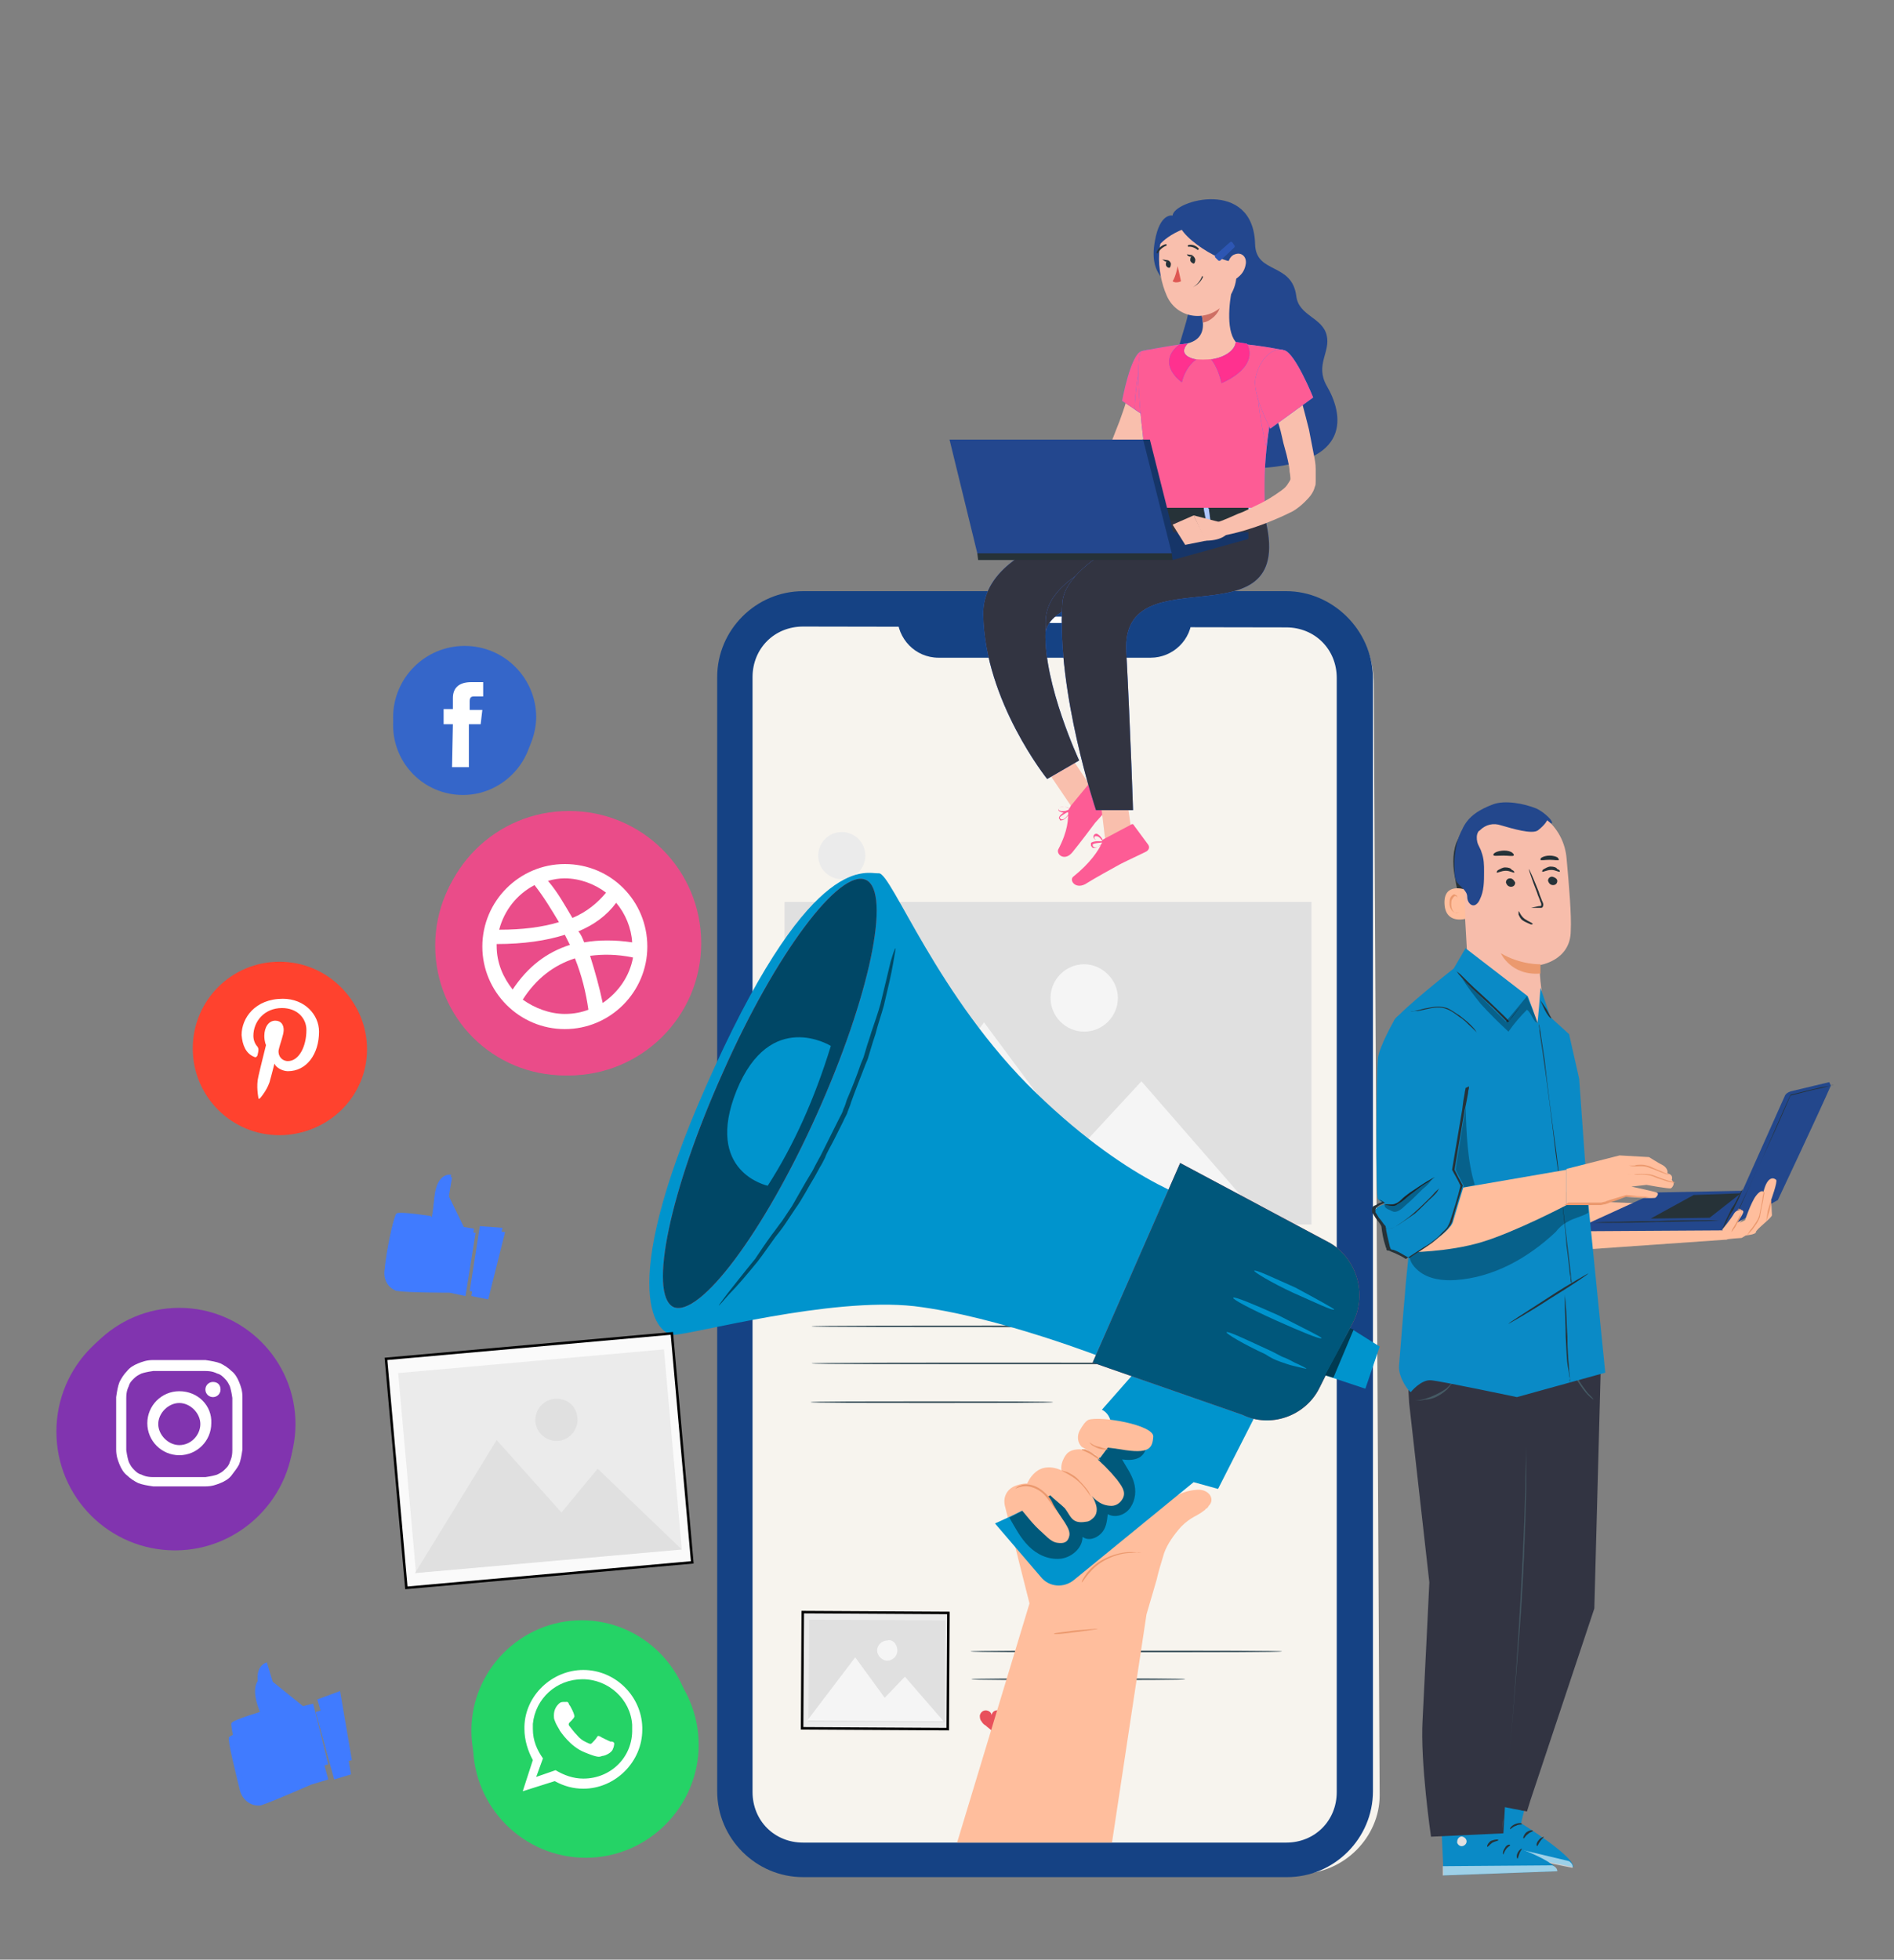 <?xml version="1.0" encoding="utf-8"?>
<!-- Generator: Adobe Illustrator 23.0.3, SVG Export Plug-In . SVG Version: 6.00 Build 0)  -->
<svg version="1.1" id="Layer_1" xmlns="http://www.w3.org/2000/svg" xmlns:xlink="http://www.w3.org/1999/xlink" x="0px" y="0px"
	 viewBox="0 0 225 232.7" style="enable-background:new 0 0 225 232.7;" xml:space="preserve">
<rect x="0" y="0" width="225" height="232.7" fill="#808080" stroke="none"/>
<style type="text/css">
	.st0{fill:#F7F4EE;}
	.st1{fill:#154284;}
	.st2{fill:none;stroke:#FFFFFF;stroke-width:0.764;stroke-linecap:round;stroke-linejoin:round;stroke-miterlimit:10;}
	.st3{fill:#F9BFAD;}
	.st4{fill:#FD5C95;}
	.st5{fill:#407BFF;}
	.st6{fill:#E4897B;}
	.st7{fill:#23478E;}
	.st8{fill:#CE6F64;}
	.st9{fill:#323441;}
	.st10{fill:#263238;}
	.st11{fill:#DE5753;}
	.st12{opacity:0.6;fill:#FAFAFA;enable-background:new    ;}
	.st13{fill:#163568;}
	.st14{opacity:0.3;enable-background:new    ;}
	.st15{fill:#FF318F;}
	.st16{fill:#F7BDAB;}
	.st17{fill:#EB996E;}
	.st18{fill:#FFBE9D;}
	.st19{fill:#23478C;}
	.st20{fill:#0A8AC6;}
	.st21{fill:#E0E0E0;}
	.st22{opacity:0.6;}
	.st23{fill:#FFFFFF;}
	.st24{fill:#323442;}
	.st25{fill:#455A64;}
	.st26{opacity:0.3;}
	.st27{fill:#E8505B;}
	.st28{fill:#EBEBEB;stroke:#000000;stroke-width:0.3;stroke-miterlimit:10;}
	.st29{fill:#F5F5F5;}
	.st30{fill:#EBEBEB;}
	.st31{fill:#0094CD;}
	.st32{fill:#00577B;}
	.st33{fill:#004766;}
	.st34{opacity:0.5;}
	.st35{opacity:0.4;}
	.st36{fill:#EA4C89;}
	.st37{fill:#25D366;}
	.st38{fill:#FF422E;}
	.st39{fill:#8134AF;}
	.st40{fill:#3566C9;}
	.st41{fill:#FAFAFA;stroke:#000000;stroke-width:0.3;stroke-miterlimit:10;}
</style>
<g>
	<g>
		<g>
			<path class="st0" d="M154.4,222.5H95.5c-5.3,0-9.4-4.1-9.4-9.3l1.1-131.3c0-5.2,3.1-8.9,8.4-8.9l59.2-0.9c5.3,0,8.4,3.9,8.4,9.2
				l0.7,131.9C163.9,218.1,159.7,222.5,154.4,222.5z"/>
			<g>
				<path class="st1" d="M152.8,74.5c3.4,0,6,2.6,6,6v132.3c0,3.4-2.6,6-6,6H95.4c-3.4,0-6-2.6-6-6V80.4c0-3.4,2.6-6,6-6L152.8,74.5
					 M152.8,70.2H95.4c-5.6,0-10.2,4.6-10.2,10.2v132.3c0,5.6,4.6,10.2,10.2,10.2h57.5c5.6,0,10.2-4.6,10.2-10.2V80.4
					C163,74.8,158.3,70.2,152.8,70.2L152.8,70.2z"/>
			</g>
			<g>
				<path class="st1" d="M141.4,70.7h-34.8v2.5c0,2.6,2.1,4.9,4.9,4.9h25.2c2.6,0,4.9-2.1,4.9-4.9v-2.5H141.4z"/>
			</g>
			<line class="st2" x1="117.6" y1="73.6" x2="130.9" y2="73.6"/>
		</g>
	</g>
</g>
<g>
	<g>
		<polygon class="st3" points="130.1,94.2 127.3,95.8 123.1,89.6 125.9,87.9 		"/>
		<path class="st4" d="M127.2,95.7l2.3-2.8c0.1-0.1,0.2-0.1,0.3-0.1l2.5,1.5c0.3,0.2,0.3,0.6,0.1,0.8c-0.9,1-1.2,1.4-2.3,2.6
			c-0.6,0.8-1.8,2.4-2.7,3.5c-0.9,1.1-1.9,0.3-1.7-0.3c1.2-2.3,1.2-3.6,1.2-4.7C127,96.1,127.1,95.9,127.2,95.7z"/>
		<path class="st4" d="M125.9,97.3c-0.1-0.1-0.1-0.1-0.1-0.2c0.1-0.5,1.4-1.1,1.5-1.1c0,0,0,0,0.1,0c0,0,0,0,0,0.1
			c-0.3,0.5-0.8,1.2-1.2,1.3c0,0,0,0-0.1,0C126,97.5,125.9,97.4,125.9,97.3z M125.9,97.1L125.9,97.1c0.1,0.2,0.2,0.2,0.3,0.2
			c0.3,0,0.7-0.5,1.1-1.2C126.8,96.5,125.9,96.9,125.9,97.1z"/>
		<path class="st4" d="M125.8,96.3c-0.1-0.1-0.1-0.2,0-0.3c0.1-0.1,0.2-0.2,0.4-0.2c0.5-0.1,1.2,0.4,1.2,0.4s0,0,0,0.1l0,0
			c-0.2,0.1-0.7,0.2-1.1,0.2C126,96.4,125.9,96.4,125.8,96.3z M126.1,95.8c-0.1,0-0.2,0.1-0.3,0.2c-0.1,0.1,0,0.2,0,0.2
			c0.2,0.2,1,0.1,1.4-0.1C127,96,126.5,95.7,126.1,95.8z"/>
		<path class="st3" d="M134.5,45.2l-0.1,0.6l-0.2,0.6c-0.1,0.4-0.2,0.8-0.4,1.2c-0.2,0.8-0.5,1.5-0.8,2.4c-0.3,0.8-0.6,1.5-0.9,2.3
			c-0.2,0.4-0.3,0.8-0.5,1.2l-0.2,0.5c0,0.1-0.1,0.1-0.1,0.2c-0.3,0.4-0.9,0.8-1.5,1c-0.7,0.3-1.4,0.5-2.2,0.7s-1.6,0.4-2.4,0.5
			s-1.6,0.2-2.5,0.3v1.6c1.8,0.2,3.6,0.2,5.4,0c0.9-0.1,1.8-0.3,2.8-0.6c0.5-0.1,1-0.3,1.4-0.6s1-0.6,1.4-1c0.2-0.2,0.5-0.5,0.6-0.8
			c0-0.1,0.1-0.2,0.1-0.2l0.1-0.2l0.1-0.3c0.2-0.4,0.4-0.8,0.6-1.2c0.4-0.8,0.7-1.6,1.1-2.4c0.3-0.9,0.6-1.6,0.9-2.5
			c0.1-0.4,0.3-0.9,0.4-1.2l0.2-0.7c0.1-0.2,0.1-0.4,0.2-0.7L134.5,45.2z"/>
		<g>
			<path class="st5" d="M135.6,41.7c-1.3,0.4-2.3,5.9-2.3,5.9l3.7,2.5c0,0,3.6-5.6,2.5-7C138.3,41.5,137.5,41.2,135.6,41.7z"/>
			<path class="st4" d="M135.6,41.7c-1.3,0.4-2.3,5.9-2.3,5.9l3.7,2.5c0,0,3.6-5.6,2.5-7C138.3,41.5,137.5,41.2,135.6,41.7z"/>
		</g>
		<g>
			<path class="st5" d="M135.4,43.7l2.9,0.7l0.3,2.8c-0.8,1.5-1.6,2.9-1.6,2.9l-2.2-1.5C134.8,47.2,135.1,44.6,135.4,43.7z"/>
			<path class="st4" d="M135.4,43.7l2.9,0.7l0.3,2.8c-0.8,1.5-1.6,2.9-1.6,2.9l-2.2-1.5C134.8,47.2,135.1,44.6,135.4,43.7z"/>
		</g>
		<path class="st6" d="M123.3,56.5l-2.3-2.3l-0.3,3.3c0,0,1.7,1.2,2.9,0.6L123.3,56.5z"/>
		<polygon class="st6" points="118.3,53.9 118.2,56.6 120.7,57.4 120.9,54.2 		"/>
		<polygon class="st3" points="134.7,100.6 131.4,100.6 130.5,93.1 133.6,93.1 		"/>
		<path class="st4" d="M131.2,99.6l3.2-1.7c0.1-0.1,0.3,0,0.3,0.1l1.7,2.3c0.2,0.3,0.1,0.6-0.2,0.8c-1.2,0.6-1.7,0.8-3.1,1.5
			c-0.9,0.5-3.1,1.7-4.2,2.4c-1.2,0.6-1.9-0.5-1.4-0.9c2-1.6,3-3.1,3.4-4C130.9,99.8,131,99.7,131.2,99.6z"/>
		<path class="st7" d="M149.1,29c0.1,3.6,4.4,2.1,4.9,6.2c0.3,2.3,3.1,2.5,3.6,4.6c0.5,2-1.4,3.5,0,6c2,3.4,3.1,9.2-8.1,9.8
			c-8.3,0.5-11.2-8-9.8-13.2s2.2-6,0.7-7.4s-4-2.1-3.2-6.4c0.6-3.4,2.1-3,2.1-3C139.4,23.8,148.9,21.1,149.1,29z"/>
		<g>
			<path class="st5" d="M135.6,41.7c0,0-1.5,0.6,1.5,19.5c5.2,0,10.6,0,13.2,0c-0.2-5.4-0.2-8.7,2.3-19.6c0,0-2.8-0.6-5.6-0.8
				c-2.2-0.1-4-0.2-6,0C138.4,41.1,135.6,41.7,135.6,41.7z"/>
			<path class="st4" d="M135.6,41.7c0,0-1.5,0.6,1.5,19.5c5.2,0,10.6,0,13.2,0c-0.2-5.4-0.2-8.7,2.3-19.6c0,0-2.8-0.6-5.6-0.8
				c-2.2-0.1-4-0.2-6,0C138.4,41.1,135.6,41.7,135.6,41.7z"/>
		</g>
		<path class="st3" d="M146.4,34.1c-0.4,1.9-0.8,5.5,0.6,6.7c0,0-0.5,1.9-4.1,1.9c-3.5,0-1.9-1.9-1.9-1.9c2.1-0.5,2.1-2.1,1.7-3.6
			L146.4,34.1z"/>
		<path class="st8" d="M144.9,35.4l-2.2,1.8c0.1,0.4,0.2,0.7,0.2,1.1c0.9-0.1,1.9-1.1,2-1.8C145,36,145,35.6,144.9,35.4z"/>
		<path class="st3" d="M146.6,29.1c0.4,3.2,0.6,4.5-0.7,6.4c-1.9,2.9-6,2.6-7.3-0.4c-1.2-2.7-1.6-7.5,1.2-9.3
			C142.7,24,146.2,25.8,146.6,29.1z"/>
		<path class="st7" d="M146.6,30.9c-0.5,0.9-7.4-3-6.5-5c0.8-2,2.9-1.3,2.9-1.3s3.7,0.9,4.2,2.7C147.8,29.2,146.6,30.9,146.6,30.9z"
			/>
		<path class="st3" d="M148,31.3c-0.1,0.7-0.4,1.2-0.9,1.6c-0.6,0.6-1.2,0.1-1.3-0.7c-0.1-0.7,0.2-1.8,0.9-2
			C147.5,29.9,148.1,30.5,148,31.3z"/>
		<g>
			<path class="st5" d="M137.1,61.2c0,0-20.5,1.9-20.3,11.8c0.2,10.3,7.6,19.5,7.6,19.5l3.8-2.2c0,0-4.2-9-4-15.2
				c0.2-5.3,19.8-6.2,19.8-6.2l2.7-7.7C146.7,61.2,137.1,61.2,137.1,61.2z"/>
			<path class="st9" d="M137.1,61.2c0,0-20.5,1.9-20.3,11.8c0.2,10.3,7.6,19.5,7.6,19.5l3.8-2.2c0,0-4.2-9-4-15.2
				c0.2-5.3,19.8-6.2,19.8-6.2l2.7-7.7C146.7,61.2,137.1,61.2,137.1,61.2z"/>
		</g>
		<g>
			<path class="st5" d="M130,67l-0.4,4.2c-2.9,0.9-5.1,2.1-5.3,3.7C123.7,71.3,126.3,69.1,130,67z"/>
			<path class="st9" d="M130,67l-0.4,4.2c-2.9,0.9-5.1,2.1-5.3,3.7C123.7,71.3,126.3,69.1,130,67z"/>
		</g>
		<g>
			<path class="st5" d="M140.6,61.2c0,0-14,4.6-14.4,10.4c-0.7,10.6,4,24.6,4,24.6h4.4c0,0-0.3-9.2-0.8-18.8
				c-0.7-12.1,20.7-0.2,16.4-16.2C150.2,61.2,140.6,61.2,140.6,61.2z"/>
			<path class="st9" d="M140.6,61.2c0,0-14,4.6-14.4,10.4c-0.7,10.6,4,24.6,4,24.6h4.4c0,0-0.3-9.2-0.8-18.8
				c-0.7-12.1,20.7-0.2,16.4-16.2C150.2,61.2,140.6,61.2,140.6,61.2z"/>
		</g>
		<path class="st10" d="M142,30.8c0,0.3-0.1,0.5-0.2,0.5c-0.1,0-0.4-0.2-0.4-0.4c0-0.3,0.1-0.5,0.2-0.5
			C141.7,30.3,141.9,30.5,142,30.8z"/>
		<path class="st10" d="M139.1,31.3c0,0.3-0.1,0.5-0.2,0.5c-0.2,0-0.4-0.2-0.4-0.4c0-0.3,0.1-0.5,0.2-0.5S139,31,139.1,31.3z"/>
		<path class="st10" d="M138.7,30.9l-0.7-0.1C138.2,30.8,138.5,31.3,138.7,30.9z"/>
		<path class="st11" d="M139.9,31.6c0,0-0.2,1.2-0.6,1.8c0.4,0.3,1,0,1,0L139.9,31.6z"/>
		<path class="st10" d="M141.7,34.1L141.7,34.1c0.9-0.4,1.2-1.2,1.2-1.2v-0.1h-0.1C142.8,32.8,142.5,33.7,141.7,34.1
			C141.7,34,141.7,34.1,141.7,34.1L141.7,34.1z"/>
		<path class="st10" d="M142.3,29.7C142.3,29.7,142.4,29.7,142.3,29.7c0.1-0.1,0.1-0.1,0.1-0.2c-0.6-0.6-1.2-0.4-1.2-0.4
			c-0.1,0-0.1,0.1-0.1,0.1c0,0.1,0.1,0.1,0.1,0.1S141.7,29.2,142.3,29.7L142.3,29.7z"/>
		<path class="st10" d="M137.5,30.1C137.5,30.1,137.6,30.1,137.5,30.1c0.4-0.7,1-0.9,1-0.9c0.1,0,0.1-0.1,0.1-0.1
			c0-0.1-0.1-0.1-0.1-0.1s-0.7,0.1-1.1,0.9C137.4,30,137.4,30.1,137.5,30.1L137.5,30.1z"/>
		<path class="st4" d="M129.9,100.7c-0.1,0-0.2-0.1-0.3-0.3c0-0.1,0-0.2,0-0.3c0.3-0.3,1.4-0.2,1.5-0.2l0,0c0,0,0,0,0,0.1
			C130.8,100.3,130.4,100.7,129.9,100.7C130,100.8,130,100.8,129.9,100.7z M129.8,100.3L129.8,100.3c0,0.2,0.1,0.3,0.2,0.3
			c0.2,0.1,0.7-0.1,1.2-0.6C130.7,100.1,129.9,100.1,129.8,100.3z"/>
		<path class="st4" d="M131.1,100.1c-0.4,0-1.2-0.4-1.2-0.7c0-0.1,0-0.2,0.1-0.3c0.1-0.1,0.2-0.1,0.3-0.1
			C130.8,99.2,131.2,100,131.1,100.1C131.2,100,131.2,100.1,131.1,100.1C131.2,100.1,131.2,100.1,131.1,100.1L131.1,100.1z
			 M130.1,99.3c-0.1,0.1-0.1,0.1-0.1,0.2c0.1,0.3,0.7,0.6,1.1,0.6c-0.1-0.2-0.5-0.8-0.8-0.8L130.1,99.3
			C130.2,99.2,130.1,99.2,130.1,99.3z"/>
		<path class="st10" d="M141.7,30.3l-0.7-0.1C141,30.3,141.4,30.7,141.7,30.3z"/>
		<path class="st10" d="M150.5,60.4l0.1,1.2c0,0.1-0.1,0.2-0.2,0.2H137c-0.1,0-0.2-0.1-0.2-0.1l-0.1-1.2c0-0.1,0.1-0.2,0.2-0.2h13.4
			C150.3,60.3,150.4,60.4,150.5,60.4z"/>
		<g>
			<path class="st5" d="M148.6,62h0.4c0.1,0,0.1,0,0.1-0.1l-0.2-1.5l-0.1-0.1h-0.4c-0.1,0-0.1,0-0.1,0.1L148.6,62
				C148.5,61.9,148.5,62,148.6,62z"/>
			<path class="st12" d="M148.6,62h0.4c0.1,0,0.1,0,0.1-0.1l-0.2-1.5l-0.1-0.1h-0.4c-0.1,0-0.1,0-0.1,0.1L148.6,62
				C148.5,61.9,148.5,62,148.6,62z"/>
		</g>
		<g>
			<path class="st5" d="M138.1,62h0.4c0.1,0,0.1,0,0.1-0.1l-0.2-1.5l-0.1-0.1h-0.4c-0.1,0-0.1,0-0.1,0.1L138.1,62
				C137.9,61.9,138,62,138.1,62z"/>
			<path class="st12" d="M138.1,62h0.4c0.1,0,0.1,0,0.1-0.1l-0.2-1.5l-0.1-0.1h-0.4c-0.1,0-0.1,0-0.1,0.1L138.1,62
				C137.9,61.9,138,62,138.1,62z"/>
		</g>
		<g>
			<path class="st5" d="M143.3,62h0.4c0.1,0,0.1,0,0.1-0.1l-0.2-1.5l-0.1-0.1h-0.4c-0.1,0-0.1,0-0.1,0.1L143.3,62
				C143.2,61.9,143.3,62,143.3,62z"/>
			<path class="st12" d="M143.3,62h0.4c0.1,0,0.1,0,0.1-0.1l-0.2-1.5l-0.1-0.1h-0.4c-0.1,0-0.1,0-0.1,0.1L143.3,62
				C143.2,61.9,143.3,62,143.3,62z"/>
		</g>
	</g>
	<g>
		<path class="st5" d="M149.5,46.7l1.7,1.4c-0.4,1.9-0.6,3.6-0.8,4.9C150.1,51.7,149.3,47.7,149.5,46.7z"/>
		<path class="st4" d="M149.5,46.7l1.7,1.4c-0.4,1.9-0.6,3.6-0.8,4.9C150.1,51.7,149.3,47.7,149.5,46.7z"/>
	</g>
	<g>
		<polygon class="st13" points="113.5,52.2 136.6,52.2 140,65.7 116.8,65.7 		"/>
		<polygon class="st13" points="125.2,63.2 139.3,66.5 148.3,64 148.3,63.2 		"/>
		<path class="st3" d="M150.6,46.3c0.3,0.9,0.6,1.8,0.9,2.8s0.6,1.8,0.8,2.8s0.5,1.8,0.7,2.8c0.1,0.5,0.2,0.9,0.2,1.3
			c0.1,0.4,0.1,1,0.1,0.9c0,0.1-0.2,0.4-0.4,0.7s-0.6,0.6-0.9,0.8c-0.7,0.5-1.5,1-2.3,1.4c-0.9,0.4-1.7,0.9-2.6,1.2
			c-0.9,0.4-1.8,0.8-2.7,1.1l0.4,1.6c1.1-0.2,2-0.4,3-0.7s1.9-0.6,2.9-1s1.9-0.8,2.9-1.3c0.5-0.3,1-0.7,1.4-1.1c0.5-0.5,1-1,1.2-1.8
			c0.1-0.2,0.1-0.4,0.1-0.7v-0.2v-0.1v-0.2c0-0.3,0-0.6,0-0.9c0-0.6-0.1-1.1-0.2-1.6c-0.2-1.1-0.4-2-0.6-3.1c-0.5-2-1-3.9-1.6-5.9
			L150.6,46.3z"/>
		<g>
			<path class="st5" d="M152.6,41.6c1.3,0.4,3.4,5.6,3.4,5.6l-5.1,3.7c0,0-2.3-4.4-1.7-6.2C149.6,42.9,151,41.1,152.6,41.6z"/>
			<path class="st4" d="M152.6,41.6c1.3,0.4,3.4,5.6,3.4,5.6l-5.1,3.7c0,0-2.3-4.4-1.7-6.2C149.6,42.9,151,41.1,152.6,41.6z"/>
		</g>
		<path class="st3" d="M144.9,62l-3.1-0.8l1.4,3c0,0,2.1,0.1,2.8-1.1L144.9,62z"/>
		<polygon class="st3" points="139.3,62.3 140.8,64.7 143.3,64.2 141.8,61.2 		"/>
		<polygon class="st7" points="112.8,52.2 135.8,52.2 139.2,65.7 116.1,65.7 		"/>
		<polygon class="st10" points="116.1,65.7 116.2,66.5 139.3,66.5 139.2,65.7 		"/>
	</g>
	<path class="st7" d="M140.6,27.2c-3.1,1.2-3.4,3.1-3.2,1.7c0.2-1.8,1.7-3.1,2.8-3.6C140.8,25.1,142,26.6,140.6,27.2z"/>
	<g>
		<path class="st5" d="M146.4,28.8l0.2,0.3c0.1,0.1,0.1,0.2,0,0.3l-1.6,1.5c-0.1,0.1-0.2,0.1-0.3,0l-0.3-0.3c-0.1-0.1-0.1-0.2,0-0.3
			l1.7-1.5C146.2,28.7,146.3,28.7,146.4,28.8z"/>
		<path class="st14" d="M146.4,28.8l0.2,0.3c0.1,0.1,0.1,0.2,0,0.3l-1.6,1.5c-0.1,0.1-0.2,0.1-0.3,0l-0.3-0.3
			c-0.1-0.1-0.1-0.2,0-0.3l1.7-1.5C146.2,28.7,146.3,28.7,146.4,28.8z"/>
	</g>
	<g>
		<path class="st5" d="M146.8,40.6c0,0.3-0.3,1.6-2.9,2.1c0,0,0.8,0.9,1.2,2.8c0,0,4.4-1.7,3.1-4.6l-0.1-0.1L146.8,40.6
			C146.8,40.5,146.8,40.6,146.8,40.6z"/>
		<path class="st15" d="M146.8,40.6c0,0.3-0.3,1.6-2.9,2.1c0,0,0.8,0.9,1.2,2.8c0,0,4.4-1.7,3.1-4.6l-0.1-0.1L146.8,40.6
			C146.8,40.5,146.8,40.6,146.8,40.6z"/>
	</g>
	<g>
		<path class="st5" d="M141.1,40.8c-0.3,0.3-1.2,1.4,1,1.9c0,0-1.2,0.7-1.7,2.7c0,0-3.2-2.2-0.3-4.5l0,0L141.1,40.8
			C141.1,40.7,141.1,40.8,141.1,40.8z"/>
		<path class="st15" d="M141.1,40.8c-0.3,0.3-1.2,1.4,1,1.9c0,0-1.2,0.7-1.7,2.7c0,0-3.2-2.2-0.3-4.5l0,0L141.1,40.8
			C141.1,40.7,141.1,40.8,141.1,40.8z"/>
	</g>
</g>
<g>
	<g>
		<g>
			<g>
				<g>
					<g>
						<g>
							<g>
								<g>
									<g>
										<path class="st10" d="M174.2,108.7c-0.6-1.3-1.1-2.8-1.3-4.2c-0.3-1.4-0.4-3,0.1-4.4c0.1-0.2,0.7-1.6,0.9-1.6
											s-0.2,1.3-0.1,1.4c0.9,1.2,1.2,2.9,1.2,4.4C174.8,105.8,174.5,107.1,174.2,108.7"/>
									</g>
								</g>
							</g>
						</g>
					</g>
				</g>
				<g>
					<g>
						<g>
							<g>
								<g>
									<g>
										<g>
											<path class="st16" d="M182.3,125.5c-2.3,0.1-7.6-6.2-7.8-8.6l-0.8-13.9c-0.3-3.7,1.5-7,5.3-7.3h0.4
												c3.5,0,6.4,2.7,6.7,6.2c0.3,3.3,0.6,6.8,0.5,8.6c0,3.6-3.7,4.1-3.7,4.1s0,0.9,0.1,1.9
												C183.2,118.9,184.6,125.4,182.3,125.5L182.3,125.5z"/>
										</g>
									</g>
								</g>
							</g>
						</g>
					</g>
				</g>
				<g>
					<g>
						<g>
							<g>
								<g>
									<g>
										<g>
											<g>
												<path class="st17" d="M183,114.5c0,0-2.3,0.1-4.7-1.3c0,0,1.2,2.7,4.7,2.4V114.5z"/>
											</g>
										</g>
									</g>
								</g>
							</g>
						</g>
					</g>
				</g>
				<g>
					<g>
						<g>
							<g>
								<g>
									<g>
										<g>
											<g>
												<g>
													<g>
														<g>
															<g>
																<g>
																	<g>
																		<path class="st10" d="M185,104.6c0,0.3-0.2,0.5-0.5,0.5s-0.5-0.2-0.6-0.5c0-0.3,0.2-0.5,0.5-0.5
																			C184.8,104.2,185,104.4,185,104.6z"/>
																	</g>
																</g>
															</g>
														</g>
													</g>
												</g>
											</g>
										</g>
									</g>
								</g>
							</g>
						</g>
					</g>
				</g>
				<g>
					<g>
						<g>
							<g>
								<g>
									<g>
										<g>
											<g>
												<g>
													<g>
														<g>
															<g>
																<g>
																	<g>
																		<g>
																			<path class="st10" d="M185.3,103.5c-0.1,0.1-0.5-0.2-1-0.2c-0.6,0-1,0.3-1.1,0.2c0,0,0-0.2,0.2-0.3
																				c0.2-0.1,0.5-0.3,0.8-0.3c0.4,0,0.7,0.1,0.8,0.3C185.3,103.3,185.3,103.4,185.3,103.5z"/>
																		</g>
																	</g>
																</g>
															</g>
														</g>
													</g>
												</g>
											</g>
										</g>
									</g>
								</g>
							</g>
						</g>
					</g>
				</g>
				<g>
					<g>
						<g>
							<g>
								<g>
									<g>
										<g>
											<g>
												<g>
													<g>
														<g>
															<g>
																<g>
																	<g>
																		<path class="st10" d="M180,104.8c0,0.3-0.2,0.5-0.5,0.5s-0.5-0.2-0.6-0.5c0-0.3,0.2-0.5,0.5-0.5
																			S179.9,104.6,180,104.8z"/>
																	</g>
																</g>
															</g>
														</g>
													</g>
												</g>
											</g>
										</g>
									</g>
								</g>
							</g>
						</g>
					</g>
				</g>
				<g>
					<g>
						<g>
							<g>
								<g>
									<g>
										<g>
											<g>
												<g>
													<g>
														<g>
															<g>
																<g>
																	<g>
																		<g>
																			<path class="st10" d="M179.9,103.6c-0.1,0.1-0.5-0.2-1-0.2c-0.6,0-1,0.3-1.1,0.2c0,0,0-0.2,0.2-0.3
																				c0.2-0.1,0.5-0.3,0.8-0.3c0.4,0,0.7,0.1,0.8,0.3C179.9,103.4,179.9,103.6,179.9,103.6z"/>
																		</g>
																	</g>
																</g>
															</g>
														</g>
													</g>
												</g>
											</g>
										</g>
									</g>
								</g>
							</g>
						</g>
					</g>
				</g>
				<g>
					<g>
						<g>
							<g>
								<g>
									<g>
										<g>
											<g>
												<g>
													<g>
														<g>
															<g>
																<g>
																	<g>
																		<path class="st10" d="M181.9,107.8c0,0,0.4-0.1,0.9-0.2c0.1,0,0.3,0,0.3-0.1s0-0.3-0.1-0.4
																			c-0.1-0.4-0.3-0.7-0.4-1.1c-0.6-1.5-1-2.8-1-2.8c0.1,0,0.6,1.2,1.2,2.7c0.1,0.4,0.3,0.8,0.4,1.1
																			c0.1,0.2,0.2,0.4,0.1,0.6c0,0.1-0.1,0.2-0.2,0.2c-0.1,0-0.2,0-0.2,0C182.2,107.8,181.9,107.8,181.9,107.8z"/>
																	</g>
																</g>
															</g>
														</g>
													</g>
												</g>
											</g>
										</g>
									</g>
								</g>
							</g>
						</g>
					</g>
				</g>
				<g>
					<g>
						<g>
							<g>
								<g>
									<g>
										<g>
											<g>
												<g>
													<g>
														<path class="st10" d="M179.8,101.6c-0.1,0.1-0.6,0-1.2,0c-0.7,0-1.2,0.1-1.2-0.1c0-0.1,0.1-0.2,0.3-0.3
															c0.2-0.1,0.6-0.2,1-0.2s0.8,0.1,1,0.3C179.8,101.4,179.9,101.5,179.8,101.6z"/>
													</g>
												</g>
											</g>
										</g>
									</g>
								</g>
							</g>
						</g>
					</g>
				</g>
				<g>
					<g>
						<g>
							<g>
								<g>
									<g>
										<g>
											<g>
												<g>
													<g>
														<path class="st10" d="M185.2,102.1c-0.1,0.1-0.6,0-1.1,0c-0.6,0-1,0.1-1.1,0c0-0.1,0-0.2,0.2-0.3
															c0.2-0.1,0.5-0.2,0.9-0.2s0.7,0.1,0.9,0.2C185.2,102,185.2,102.1,185.2,102.1z"/>
													</g>
												</g>
											</g>
										</g>
									</g>
								</g>
							</g>
						</g>
					</g>
				</g>
				<g>
					<g>
						<g>
							<g>
								<g>
									<g>
										<path class="st18" d="M174,105.6c-0.1,0-2.5-0.8-2.4,1.7s2.5,1.8,2.5,1.8L174,105.6z"/>
									</g>
								</g>
							</g>
						</g>
					</g>
				</g>
				<g>
					<g>
						<g>
							<g>
								<g>
									<g>
										<g>
											<path class="st17" d="M173.3,108.3L173.3,108.3c-0.2,0.1-0.3,0.2-0.4,0.1c-0.3-0.1-0.5-0.5-0.5-1c0-0.2,0-0.5,0.1-0.6
												c0.1-0.2,0.2-0.3,0.3-0.4c0.1,0,0.2,0,0.3,0.1c0,0.1,0,0.1,0,0.1s0.1,0,0-0.1c0-0.1,0-0.1-0.1-0.2
												c-0.1,0-0.2-0.1-0.2-0.1c-0.2,0-0.4,0.2-0.5,0.4c-0.1,0.2-0.1,0.5-0.1,0.7c0,0.5,0.3,1,0.7,1.1
												C173.2,108.4,173.2,108.4,173.3,108.3L173.3,108.3z"/>
										</g>
									</g>
								</g>
							</g>
						</g>
					</g>
				</g>
				<g>
					<g>
						<g>
							<g>
								<g>
									<g>
										<path class="st19" d="M184.3,97.8c0.4-0.2-0.9-1.4-1.8-1.8c-1.5-0.6-3.7-1-5.1-0.5c-1.6,0.6-3,1.4-3.7,3
											c-0.8,1.5-1,3.3-0.9,5c0,0.5,0.1,1.1,0.4,1.4c0.4,0.5,1.1,0.9,1.1,1.6c0,0.3,0.1,0.6,0.3,0.8c0.5,0.5,1,0,1.2-0.5
											c0.5-1,0.5-2.1,0.5-3.3c0-0.8,0-1.5-0.3-2.3c-0.1-0.4-0.4-0.8-0.5-1.2c-0.1-0.4-0.1-0.9,0.1-1.2c0-0.1,0.1-0.1,0.2-0.2
											c0.7-0.7,1.6-0.9,2.5-0.6c1.4,0.4,3.7,1.1,4.4,0.6c0.9-0.7,1.1-1.2,1.1-1.2L184.3,97.8z"/>
									</g>
								</g>
							</g>
						</g>
					</g>
				</g>
			</g>
		</g>
		<g>
			<g>
				<g>
					<g>
						<g>
							<g>
								<path class="st10" d="M180.4,108.2c0,0,0,0.1,0,0.4c0.1,0.2,0.2,0.5,0.5,0.7s0.6,0.3,0.8,0.4s0.3,0.1,0.4,0
									c0,0-0.1-0.1-0.3-0.2s-0.4-0.2-0.7-0.4C180.6,108.7,180.5,108.2,180.4,108.2z"/>
							</g>
						</g>
					</g>
				</g>
			</g>
		</g>
	</g>
	<g>
		<g>
			<g>
				<g>
					<g>
						<g>
							<polygon class="st18" points="205.1,147.2 187.9,148.4 187.3,142.6 208.1,143.4 							"/>
						</g>
					</g>
				</g>
			</g>
		</g>
		<g>
			<g>
				<g>
					<g>
						<g>
							<g>
								<path class="st19" d="M217.3,128.5l0.2,0.4c-1.3,3-6.3,13.6-6.3,13.6l-6.5,3.6l-16.1,0.1v-0.9l8.1-3.7l10.3-0.2l5-11.2
									c0.1-0.3,0.4-0.5,0.7-0.6L217.3,128.5z"/>
							</g>
						</g>
					</g>
				</g>
			</g>
			<g>
				<g>
					<g>
						<g>
							<g>
								<g>
									<path class="st10" d="M204.6,146c0,0,0.2-0.3,0.4-0.7s0.5-1.1,0.9-1.6c0.3-0.7,0.6-1.2,0.8-1.7s0.3-0.7,0.3-0.8
										c0,0-0.2,0.3-0.4,0.7s-0.5,1.1-0.9,1.6c-0.3,0.7-0.6,1.2-0.8,1.7C204.7,145.7,204.6,146,204.6,146z"/>
								</g>
							</g>
						</g>
					</g>
				</g>
			</g>
			<g>
				<g>
					<g>
						<g>
							<g>
								<polygon class="st10" points="203.1,144.6 196.1,144.7 201.2,141.9 206.8,141.7 								"/>
							</g>
						</g>
					</g>
				</g>
			</g>
			<g>
				<g>
					<g>
						<g>
							<g>
								<g>
									<path class="st10" d="M188.5,145.2c0,0,0.1,0,0.2,0c0.1,0,0.3,0,0.5,0c0.5,0,1.1,0,1.7,0c1.5,0,3.6,0,5.9-0.1
										c2.3,0,4.3-0.1,5.9-0.1c0.8,0,1.3-0.1,1.7-0.1c0.2,0,0.4,0,0.5,0s0.2,0,0.2,0s-0.1,0-0.2,0c-0.1,0-0.3,0-0.5,0
										c-0.5,0-1.1,0-1.7,0c-1.5,0-3.6,0-5.9,0.1c-2.3,0-4.3,0.1-5.9,0.1c-0.8,0-1.3,0.1-1.7,0.1c-0.2,0-0.4,0-0.5,0
										C188.5,145.2,188.5,145.2,188.5,145.2z"/>
								</g>
							</g>
						</g>
					</g>
				</g>
			</g>
			<g>
				<g>
					<g>
						<g>
							<g>
								<g>
									<path class="st10" d="M205.6,145.5c0,0,0-0.1,0.1-0.2c0.1-0.2,0.2-0.4,0.3-0.6c0.3-0.5,0.6-1.2,1-2.1
										c0.9-1.8,2-4.3,3.3-7.1c0.9-1.9,1.7-3.8,2.4-5.4l0,0c1.5-0.4,2.7-0.7,3.7-0.9c0.4-0.1,0.8-0.2,1.1-0.3
										c0.2-0.1,0.4-0.1,0.4-0.1s-0.1,0-0.4,0.1c-0.3,0.1-0.6,0.1-1.1,0.2c-0.9,0.2-2.1,0.5-3.7,0.9l0,0l0,0
										c-0.7,1.5-1.5,3.4-2.4,5.4c-1.2,2.8-2.4,5.3-3.2,7.1c-0.4,0.9-0.7,1.6-1,2.1c-0.1,0.3-0.2,0.5-0.3,0.6
										C205.6,145.4,205.6,145.5,205.6,145.5z"/>
								</g>
							</g>
						</g>
					</g>
				</g>
			</g>
		</g>
		<g>
			<g>
				<g>
					<g>
						<g>
							<g>
								<g>
									<path class="st18" d="M209.5,141.5c0,0-0.3-0.3-0.9,0.5c-0.6,0.8-1.3,2.9-1.3,2.9l-1.1,0.5c0,0,0.9-1.2,0.9-1.5
										s-0.7-0.4-1.1,0.2c-0.4,0.7-1.4,1.9-1.4,1.9s0.4,1.2,0.5,1.2c0.1-0.1,1.8-0.2,1.8-0.2l0.5-0.3c0,0,1.2-0.1,1.2-0.4
										s1.9-1.7,1.9-2s-0.1-1.8-0.1-1.8s0.8-2.2,0.6-2.4C210.8,139.9,210,139.5,209.5,141.5z"/>
								</g>
							</g>
						</g>
					</g>
				</g>
				<g>
					<g>
						<g>
							<g>
								<g>
									<g>
										<path class="st17" d="M209.3,141.5C209.3,141.5,209.4,141.5,209.3,141.5c0.1,0,0.2,0.1,0.2,0.2l0,0
											c-0.1,0.2-0.1,0.6-0.2,1.1s-0.2,1-0.3,1.5c-0.1,0.4-0.3,0.7-0.5,1s-0.4,0.6-0.6,0.8c-0.3,0.5-0.5,0.8-0.5,0.8
											s0.2-0.3,0.6-0.7c0.2-0.2,0.4-0.5,0.6-0.8c0.1-0.1,0.2-0.3,0.3-0.5s0.2-0.4,0.2-0.6c0.1-0.6,0.2-1.1,0.3-1.5
											s0.1-0.8,0.2-1.1l0,0l0,0C209.6,141.5,209.5,141.5,209.3,141.5C209.4,141.5,209.3,141.5,209.3,141.5z"/>
									</g>
								</g>
							</g>
						</g>
					</g>
				</g>
			</g>
			<g>
				<g>
					<g>
						<g>
							<g>
								<g>
									<path class="st17" d="M209.8,145.1c0,0,0.2-0.6,0.4-1.3c0.2-0.8,0.3-1.3,0.2-1.3c0,0-0.2,0.6-0.4,1.3
										C209.9,144.5,209.8,145.1,209.8,145.1z"/>
								</g>
							</g>
						</g>
					</g>
				</g>
			</g>
			<g>
				<g>
					<g>
						<g>
							<g>
								<g>
									<path class="st17" d="M206.4,143.6L206.4,143.6c0.2,0,0.3,0,0.4,0.1s0.1,0.3,0,0.4c-0.1,0.2-0.2,0.4-0.3,0.6
										c-0.1,0.2-0.2,0.4-0.3,0.6c-0.1,0.2-0.2,0.3-0.3,0.5c-0.2,0.3-0.2,0.5-0.2,0.5s0.1-0.1,0.3-0.4c0.1-0.1,0.2-0.3,0.3-0.5
										s0.2-0.4,0.3-0.6c0.1-0.2,0.2-0.4,0.2-0.6c0-0.1,0.1-0.2,0.1-0.3s0-0.2-0.1-0.3C206.6,143.5,206.5,143.5,206.4,143.6
										C206.5,143.6,206.4,143.6,206.4,143.6z"/>
								</g>
							</g>
						</g>
					</g>
				</g>
			</g>
		</g>
	</g>
	<g>
		<g>
			<g>
				<g>
					<g>
						<g>
							<g>
								<g>
									<g>
										<g>
											<g>
												<g>
													<g>
														<g>
															<path class="st20" d="M182.3,209.8l-1.6,6.7c0,0,6.3,3.9,6.2,5.2l-13.3-2.7l2.1-10.7L182.3,209.8z"/>
														</g>
													</g>
												</g>
											</g>
										</g>
									</g>
								</g>
							</g>
						</g>
					</g>
					<g>
						<g>
							<g>
								<g>
									<g>
										<g>
											<g>
												<g>
													<g>
														<g>
															<g>
																<path class="st21" d="M176.6,215.2c-0.3,0-0.5,0.3-0.5,0.6s0.3,0.5,0.6,0.5s0.6-0.3,0.5-0.6
																	C177.2,215.4,176.8,215.1,176.6,215.2"/>
															</g>
														</g>
													</g>
												</g>
											</g>
										</g>
									</g>
								</g>
							</g>
						</g>
					</g>
					<g class="st22">
						<g>
							<g>
								<g>
									<g>
										<g>
											<g>
												<g>
													<g>
														<g>
															<path class="st23" d="M173.5,219.1l0.3-1.1l12.6,3c0,0,0.6,0.4,0.4,0.8L173.5,219.1z"/>
														</g>
													</g>
												</g>
											</g>
										</g>
									</g>
								</g>
							</g>
						</g>
					</g>
					<g>
						<g>
							<g>
								<g>
									<g>
										<g>
											<g>
												<g>
													<g>
														<g>
															<g>
																<path class="st10" d="M180.8,216.6c0,0.1-0.4,0-0.7,0.2c-0.4,0.1-0.6,0.4-0.7,0.4c-0.1,0,0.1-0.4,0.6-0.6
																	C180.5,216.4,180.8,216.5,180.8,216.6z"/>
															</g>
														</g>
													</g>
												</g>
											</g>
										</g>
									</g>
								</g>
							</g>
						</g>
					</g>
					<g>
						<g>
							<g>
								<g>
									<g>
										<g>
											<g>
												<g>
													<g>
														<g>
															<g>
																<path class="st10" d="M182.1,217.4c0,0.1-0.3,0.1-0.6,0.4c-0.3,0.2-0.4,0.5-0.5,0.5s0-0.4,0.3-0.7
																	C181.7,217.3,182.1,217.3,182.1,217.4z"/>
															</g>
														</g>
													</g>
												</g>
											</g>
										</g>
									</g>
								</g>
							</g>
						</g>
					</g>
					<g>
						<g>
							<g>
								<g>
									<g>
										<g>
											<g>
												<g>
													<g>
														<g>
															<g>
																<path class="st10" d="M182.6,219.2c-0.1,0-0.1-0.4,0.2-0.7c0.2-0.3,0.6-0.4,0.6-0.4c0,0.1-0.2,0.2-0.4,0.5
																	C182.7,219,182.7,219.2,182.6,219.2z"/>
															</g>
														</g>
													</g>
												</g>
											</g>
										</g>
									</g>
								</g>
							</g>
						</g>
					</g>
					<g>
						<g>
							<g>
								<g>
									<g>
										<g>
											<g>
												<g>
													<g>
														<g>
															<g>
																<path class="st10" d="M181,215c0,0.1-0.3-0.1-0.7-0.2c-0.4-0.1-0.7,0-0.7-0.1s0.3-0.2,0.8-0.2
																	C180.8,214.6,181,214.9,181,215z"/>
															</g>
														</g>
													</g>
												</g>
											</g>
										</g>
									</g>
								</g>
							</g>
						</g>
					</g>
				</g>
			</g>
		</g>
		<g>
			<g>
				<g>
					<g>
						<g>
							<g>
								<g>
									<g>
										<g>
											<g>
												<g>
													<g>
														<g>
															<path class="st20" d="M177.8,211.6v6.9c0,0,7.1,2.3,7.2,3.7l-13.5,0.5l-0.5-10.9L177.8,211.6z"/>
														</g>
													</g>
												</g>
											</g>
										</g>
									</g>
								</g>
							</g>
						</g>
					</g>
					<g>
						<g>
							<g>
								<g>
									<g>
										<g>
											<g>
												<g>
													<g>
														<g>
															<g>
																<path class="st21" d="M173.5,218.1c-0.3,0.1-0.4,0.4-0.4,0.7c0.1,0.3,0.4,0.5,0.7,0.4s0.5-0.4,0.4-0.7
																	C174.1,218.2,173.7,218,173.5,218.1"/>
															</g>
														</g>
													</g>
												</g>
											</g>
										</g>
									</g>
								</g>
							</g>
						</g>
					</g>
					<g class="st22">
						<g>
							<g>
								<g>
									<g>
										<g>
											<g>
												<g>
													<g>
														<g>
															<path class="st23" d="M171.4,222.7v-1.1l13-0.1c0,0,0.6,0.2,0.6,0.7L171.4,222.7z"/>
														</g>
													</g>
												</g>
											</g>
										</g>
									</g>
								</g>
							</g>
						</g>
					</g>
					<g>
						<g>
							<g>
								<g>
									<g>
										<g>
											<g>
												<g>
													<g>
														<g>
															<g>
																<path class="st10" d="M178,218.5c0,0.1-0.3,0.1-0.7,0.3c-0.3,0.2-0.5,0.5-0.6,0.5s0-0.4,0.4-0.7
																	C177.6,218.4,178,218.4,178,218.5z"/>
															</g>
														</g>
													</g>
												</g>
											</g>
										</g>
									</g>
								</g>
							</g>
						</g>
					</g>
					<g>
						<g>
							<g>
								<g>
									<g>
										<g>
											<g>
												<g>
													<g>
														<g>
															<g>
																<path class="st10" d="M179.4,219.1c0,0.1-0.3,0.2-0.5,0.5s-0.3,0.6-0.3,0.6c-0.1,0-0.1-0.4,0.2-0.8
																	C179,219,179.4,219,179.4,219.1z"/>
															</g>
														</g>
													</g>
												</g>
											</g>
										</g>
									</g>
								</g>
							</g>
						</g>
					</g>
					<g>
						<g>
							<g>
								<g>
									<g>
										<g>
											<g>
												<g>
													<g>
														<g>
															<g>
																<path class="st10" d="M180.3,220.7c-0.1,0-0.2-0.3,0-0.7s0.5-0.5,0.5-0.5c0,0.1-0.2,0.3-0.3,0.6
																	C180.4,220.4,180.3,220.7,180.3,220.7z"/>
															</g>
														</g>
													</g>
												</g>
											</g>
										</g>
									</g>
								</g>
							</g>
						</g>
					</g>
					<g>
						<g>
							<g>
								<g>
									<g>
										<g>
											<g>
												<g>
													<g>
														<g>
															<g>
																<path class="st10" d="M177.8,216.8c0,0.1-0.3,0-0.7,0s-0.7,0.2-0.7,0.1c0,0,0.2-0.3,0.7-0.4
																	C177.5,216.7,177.8,216.8,177.8,216.8z"/>
															</g>
														</g>
													</g>
												</g>
											</g>
										</g>
									</g>
								</g>
							</g>
						</g>
					</g>
				</g>
			</g>
		</g>
		<g>
			<g>
				<g>
					<g>
						<g>
							<g>
								<g>
									<g>
										<path class="st24" d="M167.1,161.1l0.3,5.5l2.4,21.3c0,0-0.5,10.4-0.8,16.3c-0.3,5.1,1,13.9,1,13.9l8.6-0.4l1.7-29.7
											l1.1-18.6l3-8.6L167.1,161.1z"/>
									</g>
								</g>
							</g>
						</g>
					</g>
				</g>
			</g>
			<g>
				<g>
					<g>
						<g>
							<g>
								<g>
									<g>
										<polygon class="st24" points="190.2,161.1 189.4,191 181.8,213.8 181.4,215.1 176.2,214.1 177.7,161 										"/>
									</g>
								</g>
							</g>
						</g>
					</g>
				</g>
			</g>
			<g>
				<g>
					<g>
						<g>
							<g>
								<g>
									<g>
										<g>
											<path class="st25" d="M181.3,169.8L181.3,169.8c0,0.2,0,0.3,0,0.5c0,0.3,0,0.8,0,1.4c0,1.2,0,3,0,5.2
												c-0.1,4.3-0.3,10.4-0.8,17s-1,12.6-1.4,16.9c-0.2,2.1-0.4,3.9-0.5,5.1c-0.1,0.6-0.1,1.1-0.1,1.4c0,0.2,0,0.3,0,0.4
												c0,0.1,0,0.1,0,0.1s0,0,0-0.1s0-0.2,0-0.4c0-0.3,0.1-0.8,0.1-1.4c0.1-1.2,0.3-3,0.5-5.1c0.4-4.3,0.9-10.3,1.3-16.9
												s0.7-12.6,0.8-17c0-2.2,0.1-3.9,0.1-5.2c0-0.6,0-1.1,0-1.4C181.3,170.1,181.3,170,181.3,169.8L181.3,169.8z"/>
										</g>
									</g>
								</g>
							</g>
						</g>
					</g>
				</g>
			</g>
			<g>
				<g>
					<g>
						<g>
							<g>
								<g>
									<g>
										<g>
											<path class="st25" d="M173.6,161.4c0,0,0,0.1,0,0.3s-0.1,0.5-0.2,0.9c-0.2,0.7-0.8,1.6-1.5,2.4c-0.9,0.8-1.8,1.2-2.6,1.2
												c-0.4,0.1-0.7,0.1-0.9,0.1s-0.3,0-0.3,0s0.5,0,1.2-0.2s1.6-0.6,2.5-1.2c0.9-0.8,1.3-1.6,1.5-2.3S173.5,161.4,173.6,161.4
												z"/>
										</g>
									</g>
								</g>
							</g>
						</g>
					</g>
				</g>
			</g>
			<g>
				<g>
					<g>
						<g>
							<g>
								<g>
									<g>
										<path class="st25" d="M181.6,162.3c0,0.3-0.2,0.5-0.4,0.5c-0.3,0-0.5-0.2-0.5-0.4c0-0.3,0.2-0.5,0.4-0.5
											C181.3,161.9,181.5,162,181.6,162.3z"/>
									</g>
								</g>
							</g>
						</g>
					</g>
				</g>
			</g>
			<g>
				<g>
					<g>
						<g>
							<g>
								<g>
									<g>
										<g>
											<path class="st25" d="M189.3,166.2c0,0-0.3-0.2-0.7-0.6c-0.4-0.4-0.8-1-1.2-1.6c-0.4-0.7-0.6-1.4-0.7-1.9
												c-0.1-0.5-0.1-0.9-0.1-0.9s0.1,0.3,0.2,0.8c0.1,0.5,0.3,1.2,0.7,1.8c0.4,0.7,0.8,1.2,1.1,1.6
												C189.1,165.9,189.3,166.1,189.3,166.2z"/>
										</g>
									</g>
								</g>
							</g>
						</g>
					</g>
				</g>
			</g>
		</g>
	</g>
	<g>
		<g>
			<g>
				<g>
					<g>
						<g>
							<g>
								<path class="st20" d="M181.5,118.3l-7.4-5.7l-1.4,2.4c0,0-6.1,4.8-7.1,6.2l2.5,20.7c0,0-1.2,11-1.2,11.8
									c-0.1,0.9-0.7,8.5-0.7,8.5c-0.1,1.4,1.2,3.1,1.4,3.1c0,0,1.2-1.5,2.4-1.4s10.2,2,10.2,2l10.5-2.9l-2.1-20.9l-1-14l-1.2-5.3
									l-2.2-2l-1.2-3.5c0,0-0.3,4.4-0.4,4.2C182.7,121.4,181.5,118.3,181.5,118.3z"/>
							</g>
						</g>
					</g>
				</g>
			</g>
			<g>
				<g>
					<g>
						<g>
							<g>
								<g>
									<path class="st10" d="M173,115.3c0,0,0.1,0.1,0.3,0.4c0.2,0.2,0.5,0.6,0.9,1c0.8,0.8,1.9,1.8,3.2,3
										c0.6,0.6,1.2,1.2,1.6,1.6l0.1,0.1l0.1-0.1c0.8-0.9,1.2-1.6,1.7-2.1c0.2-0.3,0.4-0.5,0.5-0.6s0.2-0.2,0.2-0.2
										s-0.1,0.1-0.2,0.2c-0.1,0.1-0.3,0.3-0.5,0.6c-0.5,0.5-1,1.2-1.7,2.1h0.1c-0.5-0.6-1.1-1.1-1.6-1.6c-1.2-1.2-2.4-2.2-3.2-3
										c-0.4-0.4-0.7-0.7-1-1C173.1,115.4,173,115.3,173,115.3z"/>
								</g>
							</g>
						</g>
					</g>
				</g>
			</g>
			<g>
				<g>
					<g>
						<g>
							<g>
								<g>
									<path class="st10" d="M186.7,152.5C186.7,152.5,186.7,152.4,186.7,152.5c0-0.2,0-0.2,0-0.3c0-0.2-0.1-0.5-0.1-0.9
										c-0.1-0.8-0.2-1.9-0.4-3.4c-0.3-2.8-0.8-6.7-1.3-11c-0.6-4.3-1.1-8.2-1.4-11c-0.2-1.4-0.4-2.5-0.5-3.4
										c-0.1-0.4-0.1-0.7-0.2-0.9c0-0.1,0-0.2,0-0.2c0-0.1,0-0.1,0-0.1s0,0,0,0.1s0,0.1,0,0.2c0,0.2,0.1,0.5,0.1,0.9
										c0.1,0.8,0.3,1.9,0.5,3.4c0.4,2.8,0.9,6.7,1.4,11c0.6,4.3,1.1,8.2,1.3,11c0.2,1.4,0.3,2.5,0.4,3.4c0.1,0.4,0.1,0.7,0.1,0.9
										C186.6,152.2,186.7,152.3,186.7,152.5C186.7,152.4,186.7,152.5,186.7,152.5z"/>
								</g>
							</g>
						</g>
					</g>
				</g>
			</g>
			<g class="st26">
				<g>
					<g>
						<g>
							<g>
								<g>
									<path d="M188.7,144c-0.8,0.5-1.7,0.6-2.5,1.1c-0.6,0.3-1.1,0.8-1.4,1.2c-3.3,3.1-7.4,5.4-11.9,5.7
										c-1.5,0.1-3.2-0.1-4.4-1.1c-0.7-0.6-1.2-1.3-1-2.2c0.3-1,1.3-1.4,2.3-1.8c3-1.1,6.1-2.2,9-3.3c1.9-0.7,3.8-1.3,5.8-1.8
										c1.3-0.3,2.7-0.4,4-0.4"/>
								</g>
							</g>
						</g>
					</g>
				</g>
			</g>
			<g>
				<g>
					<g>
						<g>
							<g>
								<g>
									<path class="st10" d="M179.2,157.2c0,0,2.2-1.2,4.8-2.9c2.6-1.6,4.7-3,4.7-3.1c0,0-2.2,1.2-4.8,2.9
										C181.3,155.8,179.2,157.1,179.2,157.2z"/>
								</g>
							</g>
						</g>
					</g>
				</g>
			</g>
			<g>
				<g>
					<g>
						<g>
							<g>
								<g>
									<path class="st10" d="M186.5,164.1c0,0,0-0.2,0-0.4c0-0.3-0.1-0.7-0.1-1.2c-0.1-1-0.2-2.3-0.2-3.8
										c-0.1-1.5-0.1-2.9-0.2-3.8c0-0.5-0.1-0.9-0.1-1.2s0-0.4,0-0.4s0,0.2,0,0.4c0,0.3,0,0.7,0,1.2c0,1,0.1,2.4,0.1,3.8
										c0.1,1.5,0.1,2.9,0.3,3.8c0.1,0.5,0.1,0.9,0.2,1.2C186.4,164,186.5,164.1,186.5,164.1z"/>
								</g>
							</g>
						</g>
					</g>
				</g>
			</g>
			<g class="st26">
				<g>
					<g>
						<g>
							<g>
								<g>
									<path d="M175.2,140.7c-0.9-2.9-1-6.3-1.1-9.4c-0.5,2.1-1,5.4-1.2,7.6l1,2.1L175.2,140.7z"/>
								</g>
							</g>
						</g>
					</g>
				</g>
			</g>
			<g class="st26">
				<g>
					<g>
						<g>
							<g>
								<g>
									<path d="M182.7,121.5c0,0-0.3-0.1-0.4-0.3c-0.3-0.4-0.5-1-0.9-1.3c-0.8,0.8-1.5,1.6-2.2,2.6c-1.2-1.1-2.2-2.1-3.3-3.3
										c-0.8-1-1.5-1.9-2.2-3l5.2,5.1l2.5-3L182.7,121.5z"/>
								</g>
							</g>
						</g>
					</g>
				</g>
			</g>
			<g>
				<g>
					<g>
						<g>
							<g>
								<g>
									<path class="st10" d="M183,118.8c0,0,0.2,0.5,0.5,1.1s0.7,1.1,0.8,1c0,0-0.3-0.5-0.6-1.1C183.3,119.2,183,118.8,183,118.8z
										"/>
								</g>
							</g>
						</g>
					</g>
				</g>
			</g>
		</g>
		<g>
			<g>
				<g>
					<g>
						<g>
							<g>
								<g>
									<g>
										<path class="st10" d="M175.5,122.7c0,0-0.1-0.1-0.2-0.3c-0.1-0.2-0.4-0.5-0.7-0.8s-0.7-0.6-1.2-1c-0.5-0.3-1-0.7-1.5-0.9
											c-0.7-0.2-1.2-0.2-1.8-0.1s-1.1,0.2-1.4,0.3c-0.4,0.1-0.8,0.2-1,0.2c-0.2,0.1-0.4,0.1-0.4,0.1s0.1,0,0.4,0
											c0.2,0,0.6-0.1,1-0.2s0.9-0.2,1.4-0.3c0.6-0.1,1.2-0.1,1.7,0.1c0.6,0.2,1.1,0.6,1.5,0.9c0.5,0.3,0.9,0.7,1.2,1
											C175.2,122.3,175.5,122.7,175.5,122.7z"/>
									</g>
								</g>
							</g>
						</g>
					</g>
				</g>
				<g>
					<g>
						<g>
							<g>
								<g>
									<g>
										<path class="st18" d="M186.1,138.9v4.2c0,0-6.1,3.2-10.1,4.4s-8.7,1.2-8.7,1.2l1.4-6.8L186.1,138.9z"/>
									</g>
								</g>
							</g>
						</g>
					</g>
					<g>
						<g>
							<g>
								<g>
									<g>
										<path class="st18" d="M198.1,139.3c0,0,0.1-0.5-0.5-0.9c-0.6-0.3-1.7-1-1.7-1l-3.5-0.2l-6.3,1.6v4.2c0,0,3.3,0,4,0
											c0.8-0.1,2.9-0.9,2.9-0.9s3.6,0.3,3.7,0.1c0.2-0.2,0.4-0.5,0.1-0.6c-0.2-0.1-3-0.7-3-0.7l1.8-0.2c0,0,2.7,0.5,2.9,0.4
											s0.4-0.5,0.3-0.7c-0.2-0.3-0.2-0.3-0.2-0.3s0.2-0.5-0.3-0.7l-0.3-0.1L198.1,139.3z"/>
									</g>
								</g>
							</g>
						</g>
					</g>
					<g>
						<g>
							<g>
								<g>
									<g>
										<g>
											<path class="st17" d="M193.2,139.4c0,0,0.3,0.1,0.9,0.1c0.5,0,1.2-0.1,2,0.1c0.4,0.1,0.7,0.3,1.1,0.4
												c0.3,0.1,0.6,0.2,0.9,0.3c0.5,0.1,0.9,0.2,0.9,0.1c0,0-0.3-0.1-0.8-0.2c-0.3-0.1-0.6-0.2-0.9-0.3
												c-0.3-0.1-0.7-0.3-1.1-0.4c-0.4-0.1-0.8-0.1-1.2-0.1s-0.7,0-0.9,0.1C193.6,139.5,193.2,139.4,193.2,139.4z"/>
										</g>
									</g>
								</g>
							</g>
						</g>
					</g>
					<g>
						<g>
							<g>
								<g>
									<g>
										<g>
											<path class="st17" d="M193.5,138.4c0,0,0.3,0.1,0.8,0.1s1.1-0.1,1.7,0.2c0.7,0.2,1.2,0.5,1.6,0.6
												c0.4,0.2,0.7,0.2,0.7,0.2s-0.3-0.1-0.7-0.3s-1-0.4-1.6-0.7c-0.3-0.1-0.7-0.2-1-0.2s-0.6,0-0.8,0.1
												C193.8,138.4,193.5,138.4,193.5,138.4z"/>
										</g>
									</g>
								</g>
							</g>
						</g>
					</g>
					<g>
						<g>
							<g>
								<g>
									<g>
										<path class="st20" d="M165.6,121.2c0,0-1.7,3-1.9,4.4s-0.3,16.5,0,16.8c0.3,0.3,0.8,0.6,0.8,0.6s-1.6,0.4-1.1,1.2
											c0.6,0.9,1.1,1.4,1.1,1.4s0.4,2.8,0.7,2.8c0.3,0.1,2.1,1,2.1,1s4.9-2.9,5.3-4.3s1.3-4.3,1.3-4.3l-1-1.9l2-12.2
											c0,0,1.2-3.9-1.3-5.4C170.9,119.8,166.4,119.5,165.6,121.2z"/>
									</g>
								</g>
							</g>
						</g>
					</g>
					<g>
						<g>
							<g>
								<g>
									<g>
										<g>
											<path class="st10" d="M174.5,129c0,0,0,0.1,0,0.2c0,0.1-0.1,0.3-0.1,0.6c-0.1,0.5-0.2,1.2-0.4,2
												c-0.3,1.7-0.7,4.2-1.2,7.1l0,0l0,0c0.3,0.6,0.6,1.2,1,1.9v-0.1c-0.4,1.3-0.9,2.9-1.3,4.4l-0.1,0.2l-0.1,0.2
												c-0.1,0.1-0.2,0.2-0.3,0.4c-0.1,0.1-0.2,0.2-0.3,0.3s-0.2,0.2-0.3,0.3c-0.5,0.4-0.9,0.8-1.3,1.1c-1,0.7-1.8,1.2-2.7,1.8
												h0.1c-0.5-0.2-0.9-0.5-1.3-0.7c-0.2-0.1-0.4-0.2-0.7-0.3h-0.1h-0.1c0,0,0-0.1-0.1-0.1c0-0.1-0.1-0.2-0.1-0.3
												c-0.2-0.9-0.4-1.6-0.5-2.4l0,0l0,0c-0.3-0.3-0.5-0.7-0.8-1c-0.1-0.2-0.2-0.3-0.3-0.5c-0.1-0.1-0.1-0.1-0.1-0.2
												s0-0.2,0-0.2c0-0.3,0.3-0.5,0.5-0.6s0.5-0.2,0.6-0.3h0.1h-0.1c-0.3-0.2-0.5-0.3-0.7-0.4c-0.1-0.1-0.2-0.2-0.2-0.2l0,0
												l0.1,0.1c0.1,0.1,0.3,0.3,0.6,0.5v-0.1c-0.2,0.1-0.4,0.1-0.7,0.3c-0.1,0.1-0.2,0.1-0.4,0.2c-0.1,0.1-0.2,0.2-0.2,0.4
												c0,0.1,0,0.2,0,0.3s0.1,0.2,0.1,0.2c0.1,0.2,0.2,0.3,0.3,0.5c0.2,0.3,0.5,0.6,0.7,1l0,0c0.1,0.8,0.2,1.5,0.5,2.4
												c0,0.1,0.1,0.2,0.1,0.3s0,0.1,0.1,0.2c0.1,0,0.1,0,0.1,0h0.1c0.2,0.1,0.4,0.2,0.7,0.3c0.4,0.2,0.9,0.4,1.3,0.7l0,0l0,0
												c0.9-0.6,1.8-1.2,2.8-1.8c0.5-0.4,1-0.7,1.3-1.1c0.1-0.1,0.2-0.2,0.3-0.3s0.2-0.2,0.3-0.3s0.2-0.2,0.3-0.4
												c0-0.1,0.1-0.1,0.1-0.2l0.1-0.2c0.5-1.5,1-3.1,1.3-4.4l0,0l0,0c-0.3-0.7-0.7-1.3-1-1.9l0,0c0.5-2.9,0.9-5.4,1.2-7.1
												c0.1-0.9,0.2-1.5,0.3-2c0-0.2,0.1-0.4,0.1-0.6C174.5,129,174.5,129,174.5,129z"/>
										</g>
									</g>
								</g>
							</g>
						</g>
					</g>
					<g>
						<g>
							<g>
								<g>
									<g>
										<g>
											<path class="st10" d="M164.4,143c0,0,0.1,0,0.3,0.1c0.2,0,0.4,0.1,0.8,0.1c0.2,0,0.4-0.1,0.5-0.2
												c0.2-0.1,0.3-0.2,0.5-0.3c0.4-0.3,0.7-0.6,1.1-0.9c0.8-0.6,1.4-1.1,2-1.4c0.5-0.4,0.9-0.6,0.8-0.6c0,0-0.4,0.2-0.9,0.5
												s-1.2,0.8-2,1.3c-0.4,0.3-0.8,0.6-1.1,0.9c-0.3,0.3-0.7,0.5-1,0.5s-0.6,0-0.8,0C164.5,143,164.4,143,164.4,143z"/>
										</g>
									</g>
								</g>
							</g>
						</g>
					</g>
					<g>
						<g>
							<g>
								<g>
									<g>
										<g>
											<path class="st10" d="M164.5,145.8c0,0,0.1,0,0.3,0.1c0.2,0,0.6,0,0.9-0.2c0.7-0.4,1.5-1,2.4-1.6c0.9-0.8,1.5-1.5,2.1-2
												c0.3-0.3,0.5-0.5,0.6-0.7s0.2-0.3,0.2-0.3s-0.4,0.3-0.9,0.9c-0.5,0.5-1.2,1.2-2.1,2c-0.9,0.8-1.7,1.3-2.3,1.7
												c-0.3,0.2-0.6,0.2-0.9,0.2C164.6,145.8,164.5,145.7,164.5,145.8z"/>
										</g>
									</g>
								</g>
							</g>
						</g>
					</g>
				</g>
				<g class="st26">
					<g>
						<g>
							<g>
								<g>
									<g>
										<path d="M170.2,139.9c-0.3,0.5-0.8,1-1.2,1.3c-0.7,0.7-1.3,1.3-2,1.9c-0.4,0.4-0.9,0.8-1.3,0.8c-0.3,0-0.5-0.2-0.8-0.3
											c-0.2-0.1-0.5-0.3-0.4-0.6c0.6,0.2,1.2,0.1,1.8-0.3c0.2-0.2,0.4-0.4,0.6-0.6C167.9,141.3,169,140.6,170.2,139.9"/>
									</g>
								</g>
							</g>
						</g>
					</g>
				</g>
			</g>
			<g>
				<g>
					<g>
						<g>
							<g>
								<g>
									<path class="st17" d="M185.8,143.1c0,0,0.2,0,0.4,0c0.3,0,0.7,0,1.2,0s1.1,0,1.7,0c0.3,0,0.7,0,1,0c0.2,0,0.4-0.1,0.6-0.1
										c0.2-0.1,0.4-0.1,0.5-0.2c0.8-0.2,1.4-0.5,2-0.7l0,0c1,0,1.7,0.1,2.3,0.1c0.3,0,0.5,0,0.7,0s0.2,0,0.2,0s-0.1,0-0.2,0
										c-0.2,0-0.4,0-0.7-0.1c-0.6,0-1.3-0.1-2.3-0.2l0,0l0,0c-0.7,0.2-1.3,0.4-2,0.6c-0.2,0.1-0.4,0.1-0.5,0.2
										c-0.2,0-0.4,0.1-0.5,0.1c-0.4,0-0.7,0-1,0c-0.7,0-1.2,0-1.7,0s-0.9,0-1.2,0C185.9,143.1,185.8,143.1,185.8,143.1z"/>
								</g>
							</g>
						</g>
					</g>
				</g>
			</g>
		</g>
	</g>
</g>
<g>
	<g>
		<g>
			<g>
				<g>
					<path class="st25" d="M129.7,192.5c0,0-0.2,0-0.6,0c-0.4,0-1,0-1.5,0c-1.3,0-3.1,0-5.1,0s-3.7,0-5.1,0c-0.6,0-1.2,0-1.5,0
						c-0.4,0-0.6,0-0.6,0s0.2,0,0.6,0s1,0,1.5,0c1.3,0,3.1,0,5.1,0s3.7,0,5.1,0c0.6,0,1.2,0,1.5,0S129.7,192.5,129.7,192.5z"/>
				</g>
				<g>
					<path class="st25" d="M152.3,196.1c0,0.1-8.3,0.1-18.5,0.1s-18.5,0-18.5-0.1s8.3-0.1,18.5-0.1S152.3,196,152.3,196.1z"/>
				</g>
				<g>
					<path class="st25" d="M140.8,199.4c0,0.1-5.7,0.1-12.7,0.1s-12.7,0-12.7-0.1s5.7-0.1,12.7-0.1
						C135.1,199.3,140.8,199.3,140.8,199.4z"/>
				</g>
			</g>
		</g>
		<g>
			<path class="st10" d="M122.4,205.5l-0.4-0.2c-0.2,0.1-0.4,0.2-0.5,0.2c-0.6,0-1.2-0.5-1.2-1.2c0-0.6,0.5-1.2,1.2-1.2
				c0.6,0,1.2,0.5,1.2,1.2c0,0.3-0.1,0.6-0.3,0.8L122.4,205.5z M121.5,203.3c-0.6,0-1.1,0.5-1.1,1.1s0.5,1.1,1.1,1.1
				c0.2,0,0.3-0.1,0.5-0.2l0,0l0.3,0.1l-0.1-0.3l0,0c0.2-0.2,0.3-0.5,0.3-0.7C122.6,203.8,122.1,203.3,121.5,203.3z"/>
		</g>
		<g>
			<path class="st10" d="M125.1,205.3l-0.5-1.2l-0.9-0.8h2.1L125.1,205.3z M123.9,203.4l0.8,0.7l0.4,1l0.7-1.6L123.9,203.4
				L123.9,203.4z"/>
		</g>
		<g>
			
				<rect x="124.5" y="203.7" transform="matrix(0.838 -0.545 0.545 0.838 -90.875 101.225)" class="st10" width="1.3" height="0.1"/>
		</g>
		<g>
			<path class="st27" d="M119.1,203.6c-0.1-0.3-0.4-0.6-0.7-0.5c-0.3,0-0.6,0.3-0.6,0.6c0-0.3-0.3-0.6-0.7-0.6
				c-0.3,0-0.6,0.2-0.7,0.6c0,0.2,0,0.5,0.2,0.7c0.1,0.2,0.3,0.4,0.5,0.5c0.2,0.2,0.5,0.4,0.7,0.6c0.2-0.2,0.4-0.4,0.7-0.6
				c0.2-0.2,0.3-0.3,0.5-0.5C119.1,204.1,119.1,203.8,119.1,203.6z"/>
		</g>
		<g>
			<g>
				<g>
					<g>
						
							<rect x="97.1" y="189.7" transform="matrix(5.680896e-03 -1 1 5.680896e-03 -94.965 301.253)" class="st28" width="13.8" height="17.3"/>
					</g>
				</g>
			</g>
			
				<rect x="98.1" y="190.3" transform="matrix(5.683492e-03 -1 1 5.683492e-03 -94.816 301.444)" class="st21" width="12.1" height="16.2"/>
			<polygon class="st29" points="95.9,204.3 101.6,196.8 105.1,201.6 107.5,199.1 112.1,204.4 			"/>
			<g>
				<g>
					<path class="st29" d="M106.6,196c0,0.7-0.6,1.2-1.2,1.2s-1.2-0.6-1.2-1.2c0-0.7,0.6-1.2,1.2-1.2
						C106,194.6,106.6,195.2,106.6,196z"/>
				</g>
			</g>
		</g>
	</g>
	<g>
		<g>
			<g>
				<g>
					<g>
						<path class="st10" d="M124.7,101.6c0,0-0.1,0-0.2,0c-0.2,0-0.3,0-0.6,0c-0.5,0-1.2,0-1.9,0c-1.6,0-3.9,0-6.4,0s-4.8,0-6.4,0
							c-0.8,0-1.4,0-1.9,0c-0.2,0-0.4,0-0.6,0c-0.1,0-0.2,0-0.2,0s0.1,0,0.2,0c0.2,0,0.3,0,0.6,0c0.5,0,1.2,0,1.9,0
							c1.6,0,3.9,0,6.4,0s4.8,0,6.4,0c0.8,0,1.4,0,1.9,0c0.2,0,0.4,0,0.6,0C124.6,101.6,124.7,101.6,124.7,101.6z"/>
					</g>
				</g>
			</g>
			<circle class="st30" cx="100" cy="101.6" r="2.8"/>
		</g>
		<g>
			<g>
				<path class="st25" d="M149.2,161.9c0,0.1-11.8,0.1-26.4,0.1s-26.4,0-26.4-0.1s11.8-0.1,26.4-0.1S149.2,161.9,149.2,161.9z"/>
			</g>
			<g>
				<path class="st25" d="M149.2,157.5c0,0.1-11.8,0.1-26.4,0.1s-26.4,0-26.4-0.1s11.8-0.1,26.4-0.1S149.2,157.5,149.2,157.5z"/>
			</g>
			<g>
				<path class="st25" d="M125.1,166.5c0,0.1-6.4,0.1-14.4,0.1s-14.4,0-14.4-0.1s6.4-0.1,14.4-0.1
					C118.6,166.4,125.1,166.4,125.1,166.5z"/>
			</g>
		</g>
	</g>
	<g>
		<g>
			<path class="st10" d="M121.5,214.4c0,0.7-0.5,1.2-1.2,1.2c-0.6,0-1.2-0.5-1.2-1.2s0.5-1.2,1.2-1.2
				C121,213.3,121.5,213.8,121.5,214.4z"/>
		</g>
		<g>
			<path class="st10" d="M125,214.4c0,0.7-0.5,1.2-1.2,1.2c-0.6,0-1.2-0.5-1.2-1.2s0.5-1.2,1.2-1.2C124.5,213.3,125,213.8,125,214.4
				z"/>
		</g>
		<g>
			<path class="st10" d="M128.5,214.4c0,0.7-0.5,1.2-1.2,1.2c-0.6,0-1.2-0.5-1.2-1.2s0.5-1.2,1.2-1.2
				C128,213.3,128.5,213.8,128.5,214.4z"/>
		</g>
	</g>
	<g>
		<rect x="93.2" y="107.1" class="st21" width="62.6" height="38.3"/>
		<polygon class="st29" points="98.9,145.4 116.9,121.4 128.1,136.5 135.6,128.4 150.4,145.4 		"/>
		<g>
			<g>
				<path class="st29" d="M132.8,118.5c0,2.2-1.8,4-4,4s-4-1.8-4-4s1.8-4,4-4C130.9,114.5,132.8,116.3,132.8,118.5z"/>
			</g>
		</g>
	</g>
</g>
<g>
	<g>
		<g>
			<g>
				<path class="st18" d="M136.2,191.7l1.2-4.1c0.2-0.9,0.5-1.9,0.9-3.2c0.4-1.1,1.2-2.2,2-3.1c1.2-1.2,1.8-1.2,2.7-1.9
					c0.1-0.1,0.2-0.1,0.2-0.2c0.2-0.1,0.3-0.2,0.4-0.4c0.8-0.8,0-2-1.4-1.9c-1.2,0.1-2.9,0.4-5.9,3.5l-0.1,0.1c-1.5,2-3-3.7-3.3-5.9
					c-0.2-1.3-1.6-2.2-3-1.7l-7.1,3.4c-0.6-0.2-1.2-0.2-2.1,0.1c-1.1,0.4-1.6,1.4-1.3,2.5l2.9,11.5l-8.6,28.4h18.4L136.2,191.7z"/>
			</g>
			<g>
				<g>
					<g>
						<g>
							<path class="st31" d="M150.4,165.6l-5.7,11.2l-2.9-0.8l-14.2,11.6c-1.2,1-3,0.9-4-0.4l-5.4-6.3c0,0,11-4.7,13-8.7
								c2-3.9-0.3-4.8-0.3-4.8l5.2-5.9L150.4,165.6z"/>
						</g>
					</g>
					<g>
						<path class="st31" d="M143.1,142.9c0,0-8.3-1.8-20-13.1s-17.2-26.2-18.7-26.1c-1.4,0.1-7.7-2.8-19.5,23
							c-11.9,25.9-7.2,31.8-4.8,31.8c2.4-0.1,18.5-4.5,28.5-3.4c10,1.2,22.9,6.3,22.9,6.3L143.1,142.9z"/>
					</g>
					<g>
						<path class="st27" d="M160.7,157.1l-2.8,5.4l-1.2,2.4c-1.7,3.3-5.8,4.7-9.1,3.1l-17.8-6.2l10.4-23.7l17.8,9.5
							C161.1,149.4,162.5,153.6,160.7,157.1z"/>
					</g>
					<g>
						<path class="st32" d="M160.7,157.1l-2.8,5.4l-1.2,2.4c-1.7,3.3-5.8,4.7-9.1,3.1l-17.8-6.2l10.4-23.7l17.8,9.5
							C161.1,149.4,162.5,153.6,160.7,157.1z"/>
					</g>
					<g>
						<path class="st27" d="M85.9,127.3c-6.3,14-8.9,26.4-5.9,27.9c3.1,1.3,10.7-8.8,17-22.8s8.9-26.4,5.9-27.9
							C99.8,103,92.1,113.3,85.9,127.3z"/>
					</g>
					<g>
						<path class="st33" d="M85.9,127.3c-6.3,14-8.9,26.4-5.9,27.9c3.1,1.3,10.7-8.8,17-22.8s8.9-26.4,5.9-27.9
							C99.8,103,92.1,113.3,85.9,127.3z"/>
					</g>
				</g>
				<g>
					<polygon class="st31" points="162.2,164.9 157.4,163.3 160.4,157.7 163.9,159.9 					"/>
				</g>
				<g class="st22">
					<polygon points="160.4,157.7 157.4,163.3 158.4,163.6 160.8,157.9 					"/>
				</g>
				<g>
					<path class="st31" d="M157,158.9c-0.1,0.2-2.5-0.8-5.4-2.1s-5.2-2.5-5.1-2.7c0.1-0.2,2.5,0.8,5.4,2.1
						C154.8,157.7,157.1,158.8,157,158.9z"/>
				</g>
				<g>
					<path class="st31" d="M158.5,155.5c-0.1,0.2-2.2-0.8-4.9-2c-2.6-1.2-4.7-2.5-4.6-2.6c0.1-0.2,2.2,0.8,4.9,2
						C156.5,154.3,158.5,155.4,158.5,155.5z"/>
				</g>
				<g>
					<path class="st31" d="M155.2,162.5c0,0.1-0.6-0.1-1.5-0.3c-0.5-0.1-1-0.3-1.6-0.5s-1.2-0.5-1.8-0.9c-2.6-1.2-4.6-2.4-4.6-2.6
						c0.1-0.2,2.2,0.8,4.8,2c0.7,0.3,1.2,0.6,1.8,0.9c0.6,0.2,1.1,0.5,1.5,0.7C154.7,162.2,155.2,162.5,155.2,162.5z"/>
				</g>
				<g>
					<path class="st31" d="M98.7,124.2c0,0-7.2-4.5-11.2,5.3c-3.9,9.7,3.7,11.3,3.7,11.3C94.3,136,96.8,130.4,98.7,124.2z"/>
				</g>
				<g class="st34">
					<path d="M106.4,112.6c0,0-0.1,0.7-0.3,1.8c-0.2,1.2-0.6,2.9-1.1,5c-0.3,1.1-0.7,2.2-1,3.4c-0.2,0.6-0.4,1.2-0.6,1.9
						c-0.1,0.3-0.2,0.7-0.3,1s-0.3,0.7-0.4,1c-0.5,1.3-1.1,2.8-1.6,4.2c-0.1,0.4-0.3,0.8-0.4,1.1c-0.1,0.4-0.4,0.8-0.5,1.1
						c-0.4,0.8-0.7,1.4-1.1,2.2s-0.8,1.4-1.1,2.2c-0.2,0.4-0.4,0.8-0.6,1.1c-0.2,0.4-0.4,0.7-0.6,1.1c-0.8,1.3-1.5,2.7-2.3,3.8
						c-0.2,0.3-0.4,0.6-0.6,0.9c-0.2,0.3-0.4,0.6-0.6,0.9c-0.4,0.6-0.8,1.1-1.2,1.6c-0.8,1.1-1.4,2-2.1,2.9c-1.3,1.6-2.5,3-3.4,3.9
						c-0.8,0.9-1.2,1.4-1.2,1.3c0,0,0.4-0.6,1.1-1.5c0.8-1,1.8-2.3,3.2-4c0.6-0.9,1.2-1.8,2-2.9c0.4-0.5,0.8-1.1,1.2-1.6
						c0.2-0.3,0.4-0.6,0.6-0.9s0.4-0.6,0.6-0.9c0.7-1.2,1.4-2.5,2.2-3.8c0.2-0.3,0.4-0.7,0.6-1.1c0.2-0.4,0.4-0.7,0.6-1.1
						c0.4-0.8,0.7-1.4,1.1-2.2s0.7-1.4,1.1-2.2c0.2-0.4,0.4-0.7,0.5-1.1c0.2-0.4,0.3-0.8,0.4-1.1c0.6-1.4,1.2-2.9,1.6-4.1
						c0.1-0.3,0.3-0.7,0.4-1s0.2-0.7,0.3-1c0.2-0.7,0.4-1.2,0.6-1.9c0.4-1.2,0.8-2.3,1.1-3.4c0.5-2.1,0.9-3.7,1.2-5
						C106.1,113.2,106.3,112.6,106.4,112.6z"/>
				</g>
			</g>
			<g class="st35">
				<path d="M119.9,180.2c0.7,1.2,1.3,2.4,2.3,3.4s2.3,1.6,3.7,1.5c1.3-0.1,2.7-1.2,2.7-2.6c0.7,0.5,1.6,0.2,2.2-0.4
					c0.6-0.6,0.7-1.4,0.8-2.3c0.9,0.5,2.1,0.1,2.7-0.8c0.6-0.9,0.7-2,0.4-3s-0.9-1.8-1.4-2.7c0.7,0.1,1.4,0.1,2-0.2s1.1-1.2,0.7-1.7
					c-0.2-0.4-0.6-0.5-1-0.7c-1.1-0.3-1.8-0.6-2.9-0.5c-0.3,0,0.5,2.9-6.5,6.9C121.2,179.6,119.9,180.2,119.9,180.2z"/>
			</g>
		</g>
		<g>
			<path class="st17" d="M135.6,184.4c0,0-0.5-0.1-1.2,0c-0.8,0-1.8,0.2-2.8,0.7c-1.1,0.5-1.8,1.2-2.3,1.8s-0.7,1-0.8,1
				c0,0,0-0.1,0.1-0.3s0.3-0.5,0.5-0.8c0.5-0.6,1.2-1.3,2.3-1.8s2.1-0.7,2.9-0.7c0.4,0,0.7,0,0.9,0.1
				C135.5,184.4,135.6,184.4,135.6,184.4z"/>
		</g>
		<path class="st18" d="M120.4,178.3c1.2,1.1,1.9,2.3,3.1,3.4c0.6,0.5,1.3,1.4,2.1,1.5c0.7,0.1,1.2,0,1.4-0.7
			c0.2-0.6-0.2-1.2-0.5-1.7c-0.8-1.2-1.4-2.1-2-3c-0.3-0.4,0.1-0.5,0.2-0.3c0.6,0.6,1.3,1.1,1.8,1.6c0.7,0.9,0.8,1.9,2.5,1.6
			c0.2,0,0.5-0.1,0.7-0.3c0.7-0.5,0.7-1.3,0.4-2c-0.2-0.6-0.6-1-1-1.4c0.8,0.9,1.5,1.7,2.7,1.8c0.7,0.1,1.3-0.3,1.6-0.9
			c0.4-0.8-0.2-1.5-0.7-2.2c-0.9-1.1-1.9-2.1-3-3c-0.4-0.4-0.9-0.5-1.4-0.6c-0.6,0-1.3,0.1-1.7,0.7c-0.7,1-0.5,1.8-0.5,1.8
			s-1.5-0.8-2.8,0c-1.2,0.8-1.5,2.2-1.5,2.2L120.4,178.3z"/>
		<path class="st18" d="M128.5,171.8c-0.5-0.5-0.6-1.3-0.2-2c0.3-0.5,0.6-1,1-1.2c1.4-0.5,7.8,0.6,7.7,2s-0.5,2.1-3.9,1.5
			c-0.6-0.1-1.5-0.2-1.5-0.2l-0.9,1.2L128.5,171.8z"/>
	</g>
	<g>
		<path class="st17" d="M129.6,177.7c-0.1,0-0.6-1-1.5-1.8c-0.9-0.8-2-1.2-2-1.3c0,0,0.3,0.1,0.7,0.2c0.4,0.2,1,0.5,1.4,1
			c0.5,0.5,0.9,1,1.1,1.3C129.5,177.5,129.6,177.7,129.6,177.7z"/>
	</g>
	<g>
		<path class="st17" d="M130.7,173.4c0,0-0.5-0.3-1.1-0.7c-0.3-0.2-0.6-0.3-0.8-0.4c-0.2-0.1-0.3-0.1-0.3-0.2c0,0,0.2,0,0.4,0
			c0.2,0.1,0.5,0.2,0.8,0.4C130.3,172.9,130.7,173.3,130.7,173.4z"/>
	</g>
	<g>
		<path class="st17" d="M131.7,172.1c0,0-0.6,0.1-1.2-0.1c-0.3-0.1-0.6-0.3-0.8-0.4c-0.2-0.2-0.3-0.3-0.2-0.3c0,0,0.4,0.4,1.1,0.5
			C131.1,172,131.7,172.1,131.7,172.1z"/>
	</g>
	<g>
		<path class="st17" d="M125.6,179.5c0,0-0.3-0.3-0.6-0.8c-0.4-0.5-0.8-1.2-1.4-1.6c-0.7-0.5-1.5-0.7-2.1-0.6
			c-0.6,0.1-0.9,0.3-0.9,0.3s0.1-0.1,0.2-0.2c0.1-0.1,0.4-0.2,0.7-0.3c0.6-0.1,1.4,0,2.2,0.6s1.2,1.2,1.4,1.7
			C125.4,179.1,125.6,179.5,125.6,179.5z"/>
	</g>
	<g>
		<path class="st17" d="M130.4,193.4c0,0.1-1.2,0.2-2.6,0.4c-1.4,0.2-2.6,0.3-2.6,0.2s1.2-0.2,2.6-0.4
			C129.2,193.5,130.4,193.4,130.4,193.4z"/>
	</g>
</g>
<g>
	<g>
		<g>
			<g>
				<g>
					<g>
						<g>
							<g>
								<g>
									<path class="st5" d="M37,204l-1.2,0.3l-3.7-2.9l-0.7-2.4c0,0-1.8,0.4-0.8,3.5c1.1,3.1,0.7,2.3,0.7,2.3s-3.9,1.1-4.1,1.5
										c-0.2,0.3,0.8,4.2,1.3,6.3c0.3,1.1,1.2,1.8,2.2,1.8c0.2,0,0.3,0,0.5-0.1c1-0.3,5.8-2.4,5.8-2.4l2-0.6L37,204z"/>
								</g>
							</g>
						</g>
					</g>
				</g>
			</g>
			<g>
				<g>
					<g>
						<g>
							<g>
								<g>
									<polygon class="st5" points="40.3,202.4 41.7,210.7 39.7,211.3 37.5,203.3 									"/>
								</g>
							</g>
						</g>
					</g>
				</g>
			</g>
		</g>
	</g>
	<g id="XMLID_51_">
		<g id="XMLID_60_">
			<g>
				<path class="st36" d="M67.6,127.7L67.6,127.7c-8.7,0-15.7-7-15.7-15.7l0,0c0-8.7,7-15.7,15.7-15.7l0,0c8.7,0,15.7,7,15.7,15.7
					l0,0C83.3,120.7,76.2,127.7,67.6,127.7z"/>
			</g>
		</g>
		<g id="XMLID_52_">
			<g>
				<path class="st23" d="M67.6,102.1c-5.5,0-10,4.5-10,10s4.5,10,10,10s10-4.5,10-10S73.2,102.1,67.6,102.1z M67.6,103.8
					c1.9,0,3.7,0.7,5,1.7c-1,1.2-2.4,2.3-4.1,3.1c-0.9-1.5-1.8-3.1-2.9-4.5C66.2,103.9,66.9,103.8,67.6,103.8z M63.8,104.7
					c1.2,1.4,2.1,3,3,4.5c-2,0.6-4.4,0.9-7.2,1C60.2,107.7,61.7,105.8,63.8,104.7z M59.3,112.1c0-0.1,0-0.1,0-0.2
					c3.2,0,6-0.4,8.3-1.1c0.2,0.4,0.4,0.8,0.6,1.2c-2.8,0.9-5.1,2.7-6.9,5.4C60.1,115.9,59.3,114.1,59.3,112.1z M67.6,120.3
					c-1.9,0-3.7-0.7-5.1-1.7c1.6-2.6,3.7-4.2,6.3-5c0.8,2,1.3,4.1,1.7,6.2C69.6,120.1,68.6,120.3,67.6,120.3z M72.2,118.9
					c-0.4-1.9-0.9-3.8-1.6-5.8c1.5-0.2,3.3-0.2,5.2,0.2C75.4,115.7,74,117.6,72.2,118.9z M69.9,111.6c-0.2-0.5-0.4-1-0.7-1.4
					c1.9-0.9,3.5-1.9,4.6-3.4c1.2,1.3,1.8,3,1.9,4.9C73.6,111.3,71.7,111.2,69.9,111.6z"/>
			</g>
		</g>
	</g>
	<g>
		<g>
			<g>
				<g>
					<g>
						<g>
							<g>
								<g>
									<path class="st5" d="M56.5,146.4l-1.2-0.2l-2-4l0.4-2.4c0,0-1.8-0.4-2.1,2.7c-0.3,3.2-0.4,2.3-0.4,2.3s-3.8-0.6-4.2-0.3
										c-0.3,0.2-1.1,4-1.3,6.2c-0.2,1.1,0.3,2.1,1.2,2.5c0.1,0.1,0.3,0.1,0.4,0.1c1,0.2,6.1,0.2,6.1,0.2l1.9,0.4L56.5,146.4z"/>
								</g>
							</g>
						</g>
					</g>
				</g>
			</g>
			<g>
				<g>
					<g>
						<g>
							<g>
								<g>
									<polygon class="st5" points="60,146.3 58,154.3 56,153.9 57.2,146 									"/>
								</g>
							</g>
						</g>
					</g>
				</g>
			</g>
		</g>
	</g>
	<g id="XMLID_37_">
		<g id="XMLID_43_">
			<g>
				<path class="st37" d="M69.6,220.6L69.6,220.6c-7.4,0-13.4-6-13.4-13.4l0,0c0-7.4,6-13.4,13.4-13.4l0,0c7.4,0,13.4,6,13.4,13.4
					l0,0C83,214.5,77,220.6,69.6,220.6z"/>
			</g>
		</g>
		<g id="XMLID_38_">
			<g id="XMLID_40_">
				<g>
					<path class="st23" d="M77,206.8c-0.1-3.8-3.3-6.9-7.2-6.9c-3.8,0-7,3.1-7.2,6.8c0,0.1,0,0.2,0,0.3c0,1.3,0.4,2.6,1.1,3.7
						l-1.2,3.8l3.9-1.2c1.1,0.6,2.2,0.9,3.5,0.9c3.9,0,7.2-3.2,7.2-7.1C77,206.9,77,206.8,77,206.8z M69.8,213c-1.2,0-2.4-0.4-3.4-1
						l-2.3,0.8l0.8-2.3c-0.8-1-1.2-2.2-1.2-3.6c0-0.2,0-0.4,0-0.6c0.3-3.1,2.9-5.4,6.1-5.4c3.2,0,5.8,2.4,6.1,5.6c0,0.2,0,0.3,0,0.5
						C75.9,210.3,73.1,213,69.8,213z"/>
				</g>
			</g>
			<g id="XMLID_39_">
				<g>
					<path class="st23" d="M73.1,208.5c-0.2-0.1-1.1-0.5-1.2-0.6c-0.2-0.1-0.3-0.1-0.4,0.1c-0.1,0.2-0.5,0.6-0.6,0.7
						c-0.1,0.1-0.2,0.1-0.4,0c-0.2-0.1-0.8-0.3-1.4-0.9c-0.5-0.5-0.9-1.1-1-1.2c-0.1-0.2,0-0.3,0.1-0.4c0.1-0.1,0.2-0.2,0.3-0.3
						c0,0,0-0.1,0.1-0.1c0-0.1,0.1-0.1,0.1-0.2c0.1-0.1,0-0.2,0-0.3s-0.4-1-0.6-1.3s-0.3-0.3-0.4-0.3s-0.2,0-0.4,0
						c-0.1,0-0.3,0-0.5,0.2s-0.6,0.6-0.6,1.4c0,0.2,0,0.4,0.1,0.6c0.2,0.6,0.6,1.2,0.7,1.2c0.1,0.1,1.2,1.9,3,2.7
						c1.8,0.7,1.8,0.5,2.1,0.5s1.1-0.4,1.2-0.9c0.2-0.4,0.2-0.8,0.1-0.9C73.4,208.6,73.3,208.6,73.1,208.5z"/>
				</g>
			</g>
		</g>
	</g>
	<g id="XMLID_11_">
		<g id="XMLID_13_">
			<g>
				<path class="st38" d="M33.2,134.8L33.2,134.8c-5.7,0-10.3-4.6-10.3-10.3l0,0c0-5.7,4.6-10.3,10.3-10.3l0,0
					c5.7,0,10.3,4.6,10.3,10.3l0,0C43.5,130.2,38.8,134.8,33.2,134.8z"/>
			</g>
		</g>
		<g id="XMLID_12_">
			<g>
				<path class="st23" d="M29.9,125.5c0.2,0.1,0.3,0,0.4-0.2c0-0.1,0.1-0.5,0.1-0.6c0-0.2,0-0.2-0.1-0.4c-0.3-0.3-0.5-0.8-0.5-1.3
					c0-1.7,1.3-3.4,3.5-3.4c1.9,0,2.9,1.2,2.9,2.7c0,2-0.9,3.7-2.2,3.7c-0.8,0-1.2-0.6-1.2-1.3c0.2-0.9,0.6-1.8,0.6-2.5
					c0-0.6-0.3-1.1-1-1.1c-0.8,0-1.3,0.8-1.3,1.8c0,0.7,0.2,1.2,0.2,1.2s-0.8,3.3-0.9,3.8c-0.3,1.2,0,2.5,0,2.7c0,0.1,0.1,0.1,0.2,0
					s1-1.2,1.2-2.3c0.1-0.3,0.5-1.9,0.5-1.9c0.3,0.5,1,0.9,1.7,0.9c2.2,0,3.7-2,3.7-4.8c0-2.1-1.7-4-4.4-4c-3.4,0-5,2.4-5,4.4
					C28.5,124.1,28.8,125.1,29.9,125.5z"/>
			</g>
		</g>
	</g>
	<g id="XMLID_14_">
		<g id="XMLID_36_">
			<g>
				<path class="st39" d="M20.8,184.1L20.8,184.1c-7.8,0-14.1-6.3-14.1-14.1l0,0c0-7.8,6.3-14.1,14.1-14.1l0,0
					c7.8,0,14.1,6.3,14.1,14.1l0,0C34.9,177.7,28.6,184.1,20.8,184.1z"/>
			</g>
		</g>
		<g id="XMLID_16_">
			<g id="XMLID_1_">
				<g>
					<path class="st23" d="M20.8,163.6c2,0,2.3,0,3.1,0s1.2,0.2,1.4,0.3c0.4,0.1,0.6,0.3,0.9,0.6s0.5,0.5,0.6,0.9
						c0.1,0.3,0.2,0.7,0.3,1.4c0,0.8,0,1.1,0,3.1s0,2.3,0,3.1s-0.2,1.2-0.3,1.4c-0.1,0.4-0.3,0.6-0.6,0.9c-0.3,0.3-0.5,0.5-0.9,0.6
						c-0.3,0.1-0.7,0.2-1.4,0.3c-0.8,0-1.1,0-3.1,0s-2.3,0-3.1,0s-1.2-0.2-1.4-0.3c-0.4-0.1-0.6-0.3-0.9-0.6
						c-0.3-0.3-0.5-0.5-0.6-0.9c-0.1-0.3-0.2-0.7-0.3-1.4c0-0.8,0-1.1,0-3.1s0-2.3,0-3.1s0.2-1.2,0.3-1.4c0.1-0.4,0.3-0.6,0.6-0.9
						s0.5-0.5,0.9-0.6c0.3-0.1,0.7-0.2,1.4-0.3C18.5,163.7,18.7,163.6,20.8,163.6 M20.8,162.2c-2.1,0-2.4,0-3.2,0
						c-0.9,0-1.3,0.2-1.9,0.4c-0.5,0.2-1,0.5-1.3,0.9c-0.4,0.4-0.7,0.9-0.9,1.3c-0.2,0.5-0.3,1.1-0.4,1.9c0,0.9,0,1.1,0,3.2
						c0,2.1,0,2.4,0,3.2c0,0.9,0.2,1.3,0.4,1.9c0.2,0.5,0.5,1,0.9,1.3c0.4,0.4,0.9,0.7,1.3,0.9c0.5,0.2,1.1,0.3,1.9,0.4
						c0.9,0,1.1,0,3.2,0s2.4,0,3.2,0c0.9,0,1.3-0.2,1.9-0.4c0.5-0.2,1-0.5,1.3-0.9c0.4-0.4,0.7-0.9,0.9-1.3c0.2-0.5,0.3-1.1,0.4-1.9
						c0-0.9,0-1.1,0-3.2c0-2.1,0-2.4,0-3.2c0-0.9-0.2-1.3-0.4-1.9c-0.2-0.5-0.5-1-0.9-1.3c-0.4-0.4-0.9-0.7-1.3-0.9
						c-0.5-0.2-1.1-0.3-1.9-0.4C23.2,162.2,22.9,162.2,20.8,162.2"/>
				</g>
			</g>
			<g id="XMLID_18_">
				<g>
					<path class="st23" d="M20.8,166c-2.2,0-3.9,1.7-3.9,3.9s1.7,3.9,3.9,3.9s3.9-1.7,3.9-3.9C24.8,167.8,23,166,20.8,166
						 M20.8,172.5c-1.4,0-2.6-1.2-2.6-2.6s1.2-2.6,2.6-2.6s2.6,1.2,2.6,2.6C23.4,171.4,22.2,172.5,20.8,172.5"/>
				</g>
			</g>
			<g id="XMLID_17_">
				<g>
					<path class="st23" d="M25.9,165.8c0,0.5-0.4,1-1,1c-0.5,0-1-0.4-1-1c0-0.5,0.4-1,1-1C25.4,164.9,25.9,165.3,25.9,165.8"/>
				</g>
			</g>
		</g>
	</g>
	<g id="XMLID_1419_">
		<g id="XMLID_1421_">
			<g>
				<path class="st40" d="M55.2,93.7L55.2,93.7c-4.7,0-8.5-3.8-8.5-8.5l0,0c0-4.7,3.8-8.5,8.5-8.5l0,0c4.7,0,8.5,3.8,8.5,8.5l0,0
					C63.6,89.8,59.8,93.7,55.2,93.7z"/>
			</g>
		</g>
		<g id="XMLID_1420_">
			<g>
				<path class="st23" d="M53.8,90.3H56v-5.2h1.4l0.2-1.7H56c0,0,0-0.7,0-1c0-0.4,0.1-0.6,0.5-0.6c0.3,0,1.2,0,1.2,0V80
					c0,0-1.2,0-1.4,0c-1.5,0-2.2,0.7-2.2,2c0,1.2,0,1.3,0,1.3H53V85h1.1L53.8,90.3L53.8,90.3z"/>
			</g>
		</g>
	</g>
	<g>
		<g>
			<g>
				<g>
					<g>
						<g>
							<g>
								<g>
									
										<rect x="48.3" y="162.3" transform="matrix(0.996 -8.875588e-02 8.875588e-02 0.996 -15.23 6.413)" class="st30" width="32.4" height="24.3"/>
								</g>
							</g>
						</g>
					</g>
				</g>
			</g>
		</g>
		<g>
			<g>
				<g>
					<g>
						<g>
							<g>
								<g>
									<polygon class="st21" points="49.4,188.1 59.3,171.9 67.2,180.8 71.4,175.3 81.7,185.2 									"/>
								</g>
							</g>
						</g>
					</g>
				</g>
			</g>
		</g>
		<g>
			<g>
				<g>
					<g>
						<g>
							<g>
								<g>
									<g>
										<g>
											<path class="st21" d="M69.1,169.3c0.1,1.4-0.9,2.6-2.3,2.8c-1.4,0.1-2.6-0.9-2.8-2.3c-0.1-1.4,0.9-2.6,2.3-2.8
												C67.8,166.9,69,167.8,69.1,169.3z"/>
										</g>
									</g>
								</g>
							</g>
						</g>
					</g>
				</g>
			</g>
		</g>
	</g>
</g>
<g>
	<g>
		<g>
			<g>
				<g>
					<g>
						<g>
							<g>
								<g>
									<path class="st5" d="M37.2,202.3l-1.2,0.3l-3.6-2.9l-0.7-2.3c0,0-1.8,0.4-0.8,3.4c1.1,3,0.6,2.3,0.6,2.3s-3.8,1.1-4,1.5
										c-0.2,0.3,0.8,4.1,1.3,6.2c0.3,1.1,1.2,1.8,2.2,1.8c0.2,0,0.3,0,0.4-0.1c1-0.3,5.6-2.4,5.6-2.4l2-0.6L37.2,202.3z"/>
								</g>
							</g>
						</g>
					</g>
				</g>
			</g>
			<g>
				<g>
					<g>
						<g>
							<g>
								<g>
									<polygon class="st5" points="40.4,200.8 41.8,209 39.9,209.5 37.7,201.8 									"/>
								</g>
							</g>
						</g>
					</g>
				</g>
			</g>
		</g>
	</g>
	<g id="XMLID_44_">
		<g id="XMLID_63_">
			<g>
				<path class="st36" d="M67.1,127.7L67.1,127.7c-8.5,0-15.4-6.8-15.4-15.4l0,0c0-8.5,6.8-15.4,15.4-15.4l0,0
					c8.5,0,15.4,6.8,15.4,15.4l0,0C82.5,120.8,75.7,127.7,67.1,127.7z"/>
			</g>
		</g>
		<g id="XMLID_45_">
			<g>
				<path class="st23" d="M67.1,102.6c-5.4,0-9.8,4.4-9.8,9.8s4.4,9.8,9.8,9.8s9.8-4.4,9.8-9.8S72.6,102.6,67.1,102.6z M67.1,104.3
					c1.8,0,3.6,0.7,4.9,1.7c-1,1.2-2.3,2.3-4,3c-0.9-1.5-1.7-3-2.9-4.4C65.8,104.4,66.4,104.3,67.1,104.3z M63.5,105.1
					c1.1,1.4,2,2.9,2.9,4.4c-2,0.6-4.3,0.9-7.1,0.9C59.9,108.1,61.4,106.2,63.5,105.1z M59,112.3c0-0.1,0-0.1,0-0.2
					c3.2,0,5.9-0.4,8.1-1.1c0.2,0.4,0.4,0.8,0.6,1.2c-2.8,0.9-5,2.6-6.8,5.3C59.8,116.1,59,114.4,59,112.3z M67.1,120.4
					c-1.8,0-3.6-0.7-5-1.7c1.6-2.5,3.7-4.1,6.2-4.9c0.8,2,1.3,4,1.6,6.1C69.1,120.2,68.2,120.4,67.1,120.4z M71.6,119.1
					c-0.4-1.9-0.9-3.7-1.5-5.6c1.5-0.2,3.2-0.2,5.1,0.2C74.8,115.9,73.5,117.8,71.6,119.1z M69.4,111.9c-0.2-0.5-0.4-1-0.7-1.3
					c1.9-0.8,3.4-1.9,4.5-3.4c1.1,1.3,1.8,3,1.9,4.7C73.1,111.6,71.1,111.6,69.4,111.9z"/>
			</g>
		</g>
	</g>
	<g>
		<g>
			<g>
				<g>
					<g>
						<g>
							<g>
								<g>
									<path class="st5" d="M56.3,145.9l-1.2-0.2l-1.9-3.9l0.4-2.3c0,0-1.7-0.4-2,2.7c-0.3,3.1-0.4,2.2-0.4,2.2s-3.8-0.6-4.1-0.3
										c-0.3,0.2-1,3.9-1.3,6c-0.2,1.1,0.3,2.1,1.2,2.5c0.1,0.1,0.3,0.1,0.4,0.1c1,0.2,6,0.2,6,0.2l2,0.3L56.3,145.9z"/>
								</g>
							</g>
						</g>
					</g>
				</g>
			</g>
			<g>
				<g>
					<g>
						<g>
							<g>
								<g>
									<polygon class="st5" points="59.7,145.8 57.7,153.7 55.8,153.3 57,145.6 									"/>
								</g>
							</g>
						</g>
					</g>
				</g>
			</g>
		</g>
	</g>
	<g id="XMLID_27_">
		<g id="XMLID_33_">
			<g>
				<path class="st37" d="M69.1,218.6L69.1,218.6c-7.2,0-13.1-5.9-13.1-13.1l0,0c0-7.2,5.9-13.1,13.1-13.1l0,0
					c7.2,0,13.1,5.9,13.1,13.1l0,0C82.2,212.7,76.3,218.6,69.1,218.6z"/>
			</g>
		</g>
		<g id="XMLID_28_">
			<g id="XMLID_30_">
				<g>
					<path class="st23" d="M76.3,205.1c-0.1-3.7-3.2-6.8-7-6.8c-3.7,0-6.9,3-7,6.7c0,0.1,0,0.2,0,0.3c0,1.3,0.4,2.6,1,3.7l-1.2,3.7
						l3.8-1.2c1.1,0.6,2.2,0.9,3.4,0.9c3.8,0,7-3.2,7-7C76.3,205.2,76.3,205.2,76.3,205.1z M69.3,211.2c-1.2,0-2.3-0.4-3.3-1
						l-2.3,0.8l0.8-2.2c-0.7-1-1.2-2.1-1.2-3.5c0-0.2,0-0.4,0-0.6c0.3-3,2.8-5.3,5.9-5.3s5.7,2.4,5.9,5.4c0,0.2,0,0.3,0,0.5
						C75.2,208.6,72.6,211.2,69.3,211.2z"/>
				</g>
			</g>
			<g id="XMLID_29_">
				<g>
					<path class="st23" d="M72.5,206.8c-0.2-0.1-1.1-0.5-1.2-0.6c-0.2-0.1-0.3-0.1-0.4,0.1c-0.1,0.2-0.5,0.6-0.6,0.7
						c-0.1,0.1-0.2,0.1-0.4,0c-0.2-0.1-0.8-0.3-1.3-0.9c-0.5-0.5-0.9-1.1-1-1.2c-0.1-0.2,0-0.3,0.1-0.4c0.1-0.1,0.2-0.2,0.3-0.3
						c0,0,0-0.1,0.1-0.1c0-0.1,0.1-0.1,0.1-0.2c0.1-0.1,0-0.2,0-0.3s-0.4-1-0.6-1.2c-0.1-0.4-0.3-0.3-0.4-0.3s-0.2,0-0.3,0
						c-0.1,0-0.3,0-0.5,0.2s-0.6,0.6-0.6,1.4c0,0.2,0,0.4,0.1,0.6c0.2,0.6,0.6,1.1,0.6,1.2c0.1,0.1,1.2,1.9,3,2.6
						c1.7,0.7,1.7,0.5,2.1,0.4c0.3,0,1.1-0.4,1.2-0.8c0.2-0.4,0.2-0.8,0.1-0.8C72.8,206.8,72.7,206.8,72.5,206.8z"/>
				</g>
			</g>
		</g>
	</g>
	<g id="XMLID_24_">
		<g id="XMLID_26_">
			<g>
				<path class="st38" d="M33.5,134.7L33.5,134.7c-5.6,0-10.1-4.5-10.1-10.1l0,0c0-5.6,4.5-10.1,10.1-10.1l0,0
					c5.6,0,10.1,4.5,10.1,10.1l0,0C43.6,130.2,39,134.7,33.5,134.7z"/>
			</g>
		</g>
		<g id="XMLID_25_">
			<g>
				<path class="st23" d="M30.2,125.5c0.2,0.1,0.3,0,0.4-0.2c0-0.1,0.1-0.4,0.1-0.6s0-0.2-0.1-0.4c-0.3-0.3-0.5-0.8-0.5-1.3
					c0-1.7,1.3-3.3,3.4-3.3c1.8,0,2.9,1.2,2.9,2.6c0,2-0.9,3.7-2.2,3.7c-0.7,0-1.2-0.6-1.1-1.3c0.2-0.9,0.6-1.8,0.6-2.4
					s-0.3-1.1-1-1.1c-0.8,0-1.3,0.8-1.3,1.8c0,0.7,0.2,1.1,0.2,1.1s-0.8,3.2-0.9,3.7c-0.3,1.2,0,2.5,0,2.6s0.1,0.1,0.2,0
					s1-1.2,1.2-2.2c0.1-0.3,0.5-1.9,0.5-1.9c0.2,0.5,1,0.9,1.6,0.9c2.2,0,3.7-2,3.7-4.7c0-2-1.7-3.9-4.3-3.9c-3.3,0-4.9,2.3-4.9,4.3
					C28.8,124.1,29.2,125.1,30.2,125.5z"/>
			</g>
		</g>
	</g>
	<g id="XMLID_5_">
		<g id="XMLID_23_">
			<g>
				<path class="st39" d="M21.3,182.9L21.3,182.9c-7.6,0-13.8-6.2-13.8-13.8l0,0c0-7.6,6.2-13.8,13.8-13.8l0,0
					c7.6,0,13.8,6.2,13.8,13.8l0,0C35.1,176.7,28.9,182.9,21.3,182.9z"/>
			</g>
		</g>
		<g id="XMLID_6_">
			<g id="XMLID_15_">
				<g>
					<path class="st23" d="M21.3,162.8c2,0,2.3,0,3.1,0s1.2,0.2,1.4,0.3c0.4,0.1,0.6,0.3,0.9,0.6s0.4,0.5,0.6,0.9
						c0.1,0.3,0.2,0.7,0.3,1.4c0,0.8,0,1.1,0,3.1s0,2.3,0,3.1s-0.2,1.2-0.3,1.4c-0.1,0.4-0.3,0.6-0.6,0.9c-0.3,0.3-0.5,0.4-0.9,0.6
						c-0.3,0.1-0.7,0.2-1.4,0.3c-0.8,0-1.1,0-3.1,0s-2.3,0-3.1,0s-1.2-0.2-1.4-0.3c-0.4-0.1-0.6-0.3-0.9-0.6
						c-0.3-0.3-0.4-0.5-0.6-0.9c-0.1-0.3-0.2-0.7-0.3-1.4c0-0.8,0-1.1,0-3.1s0-2.3,0-3.1s0.2-1.2,0.3-1.4c0.1-0.4,0.3-0.6,0.6-0.9
						c0.3-0.3,0.5-0.4,0.9-0.6c0.3-0.1,0.7-0.2,1.4-0.3C19,162.8,19.3,162.8,21.3,162.8 M21.3,161.5c-2,0-2.3,0-3.1,0
						s-1.3,0.2-1.8,0.4s-1,0.5-1.3,0.9c-0.4,0.4-0.7,0.9-0.9,1.3c-0.2,0.5-0.3,1.1-0.4,1.8c0,0.8,0,1.1,0,3.1s0,2.3,0,3.1
						s0.2,1.3,0.4,1.8s0.5,1,0.9,1.3c0.4,0.4,0.9,0.7,1.3,0.9c0.5,0.2,1.1,0.3,1.8,0.4c0.8,0,1.1,0,3.1,0s2.3,0,3.1,0
						s1.3-0.2,1.8-0.4s1-0.5,1.3-0.9s0.7-0.9,0.9-1.3c0.2-0.5,0.3-1.1,0.4-1.8c0-0.8,0-1.1,0-3.1s0-2.3,0-3.1s-0.2-1.3-0.4-1.8
						c-0.2-0.5-0.5-1-0.9-1.3c-0.4-0.4-0.9-0.7-1.3-0.9c-0.5-0.2-1.1-0.3-1.8-0.4C23.7,161.5,23.4,161.5,21.3,161.5"/>
				</g>
			</g>
			<g id="XMLID_8_">
				<g>
					<path class="st23" d="M21.3,165.2c-2.1,0-3.8,1.7-3.8,3.8s1.7,3.8,3.8,3.8s3.8-1.7,3.8-3.8C25.2,166.9,23.5,165.2,21.3,165.2
						 M21.3,171.6c-1.3,0-2.5-1.2-2.5-2.5s1.2-2.5,2.5-2.5s2.5,1.2,2.5,2.5C23.8,170.4,22.7,171.6,21.3,171.6"/>
				</g>
			</g>
			<g id="XMLID_7_">
				<g>
					<path class="st23" d="M26.2,165c0,0.5-0.4,0.9-0.9,0.9s-0.9-0.4-0.9-0.9s0.4-0.9,0.9-0.9C25.9,164.1,26.2,164.5,26.2,165"/>
				</g>
			</g>
		</g>
	</g>
	<g id="XMLID_2_">
		<g id="XMLID_4_">
			<g>
				<path class="st40" d="M55,94.4L55,94.4c-4.6,0-8.3-3.7-8.3-8.3l0,0c0-4.6,3.7-8.3,8.3-8.3l0,0c4.6,0,8.3,3.7,8.3,8.3l0,0
					C63.3,90.7,59.5,94.4,55,94.4z"/>
			</g>
		</g>
		<g id="XMLID_3_">
			<g>
				<path class="st23" d="M53.7,91.1h2V86h1.4l0.2-1.7h-1.5c0,0,0-0.7,0-1c0-0.4,0.1-0.6,0.5-0.6c0.3,0,1.1,0,1.1,0V81
					c0,0-1.2,0-1.4,0c-1.5,0-2.2,0.7-2.2,1.9c0,1.2,0,1.3,0,1.3h-1.1V86h1.1L53.7,91.1L53.7,91.1z"/>
			</g>
		</g>
	</g>
	<g>
		<g>
			<g>
				<g>
					<g>
						<g>
							<g>
								<g>
									<g>
										<g>
											<g>
												
													<rect x="47" y="159.8" transform="matrix(0.996 -8.875595e-02 8.875595e-02 0.996 -15.143 6.37)" class="st41" width="34.1" height="27.3"/>
											</g>
										</g>
									</g>
								</g>
							</g>
						</g>
					</g>
				</g>
			</g>
		</g>
		<g>
			<g>
				<g>
					<g>
						<g>
							<g>
								<g>
									
										<rect x="48.3" y="161.6" transform="matrix(0.996 -8.875588e-02 8.875588e-02 0.996 -15.147 6.379)" class="st30" width="31.7" height="23.8"/>
								</g>
							</g>
						</g>
					</g>
				</g>
			</g>
		</g>
		<g>
			<g>
				<g>
					<g>
						<g>
							<g>
								<g>
									<polygon class="st21" points="49.3,186.8 59,171 66.7,179.6 71,174.4 81,184 									"/>
								</g>
							</g>
						</g>
					</g>
				</g>
			</g>
		</g>
		<g>
			<g>
				<g>
					<g>
						<g>
							<g>
								<g>
									<g>
										<g>
											<path class="st21" d="M68.6,168.4c0.1,1.3-0.9,2.6-2.3,2.7c-1.3,0.1-2.6-0.9-2.7-2.3c-0.1-1.3,0.9-2.6,2.3-2.7
												C67.3,166,68.5,166.9,68.6,168.4z"/>
										</g>
									</g>
								</g>
							</g>
						</g>
					</g>
				</g>
			</g>
		</g>
	</g>
</g>
</svg>
